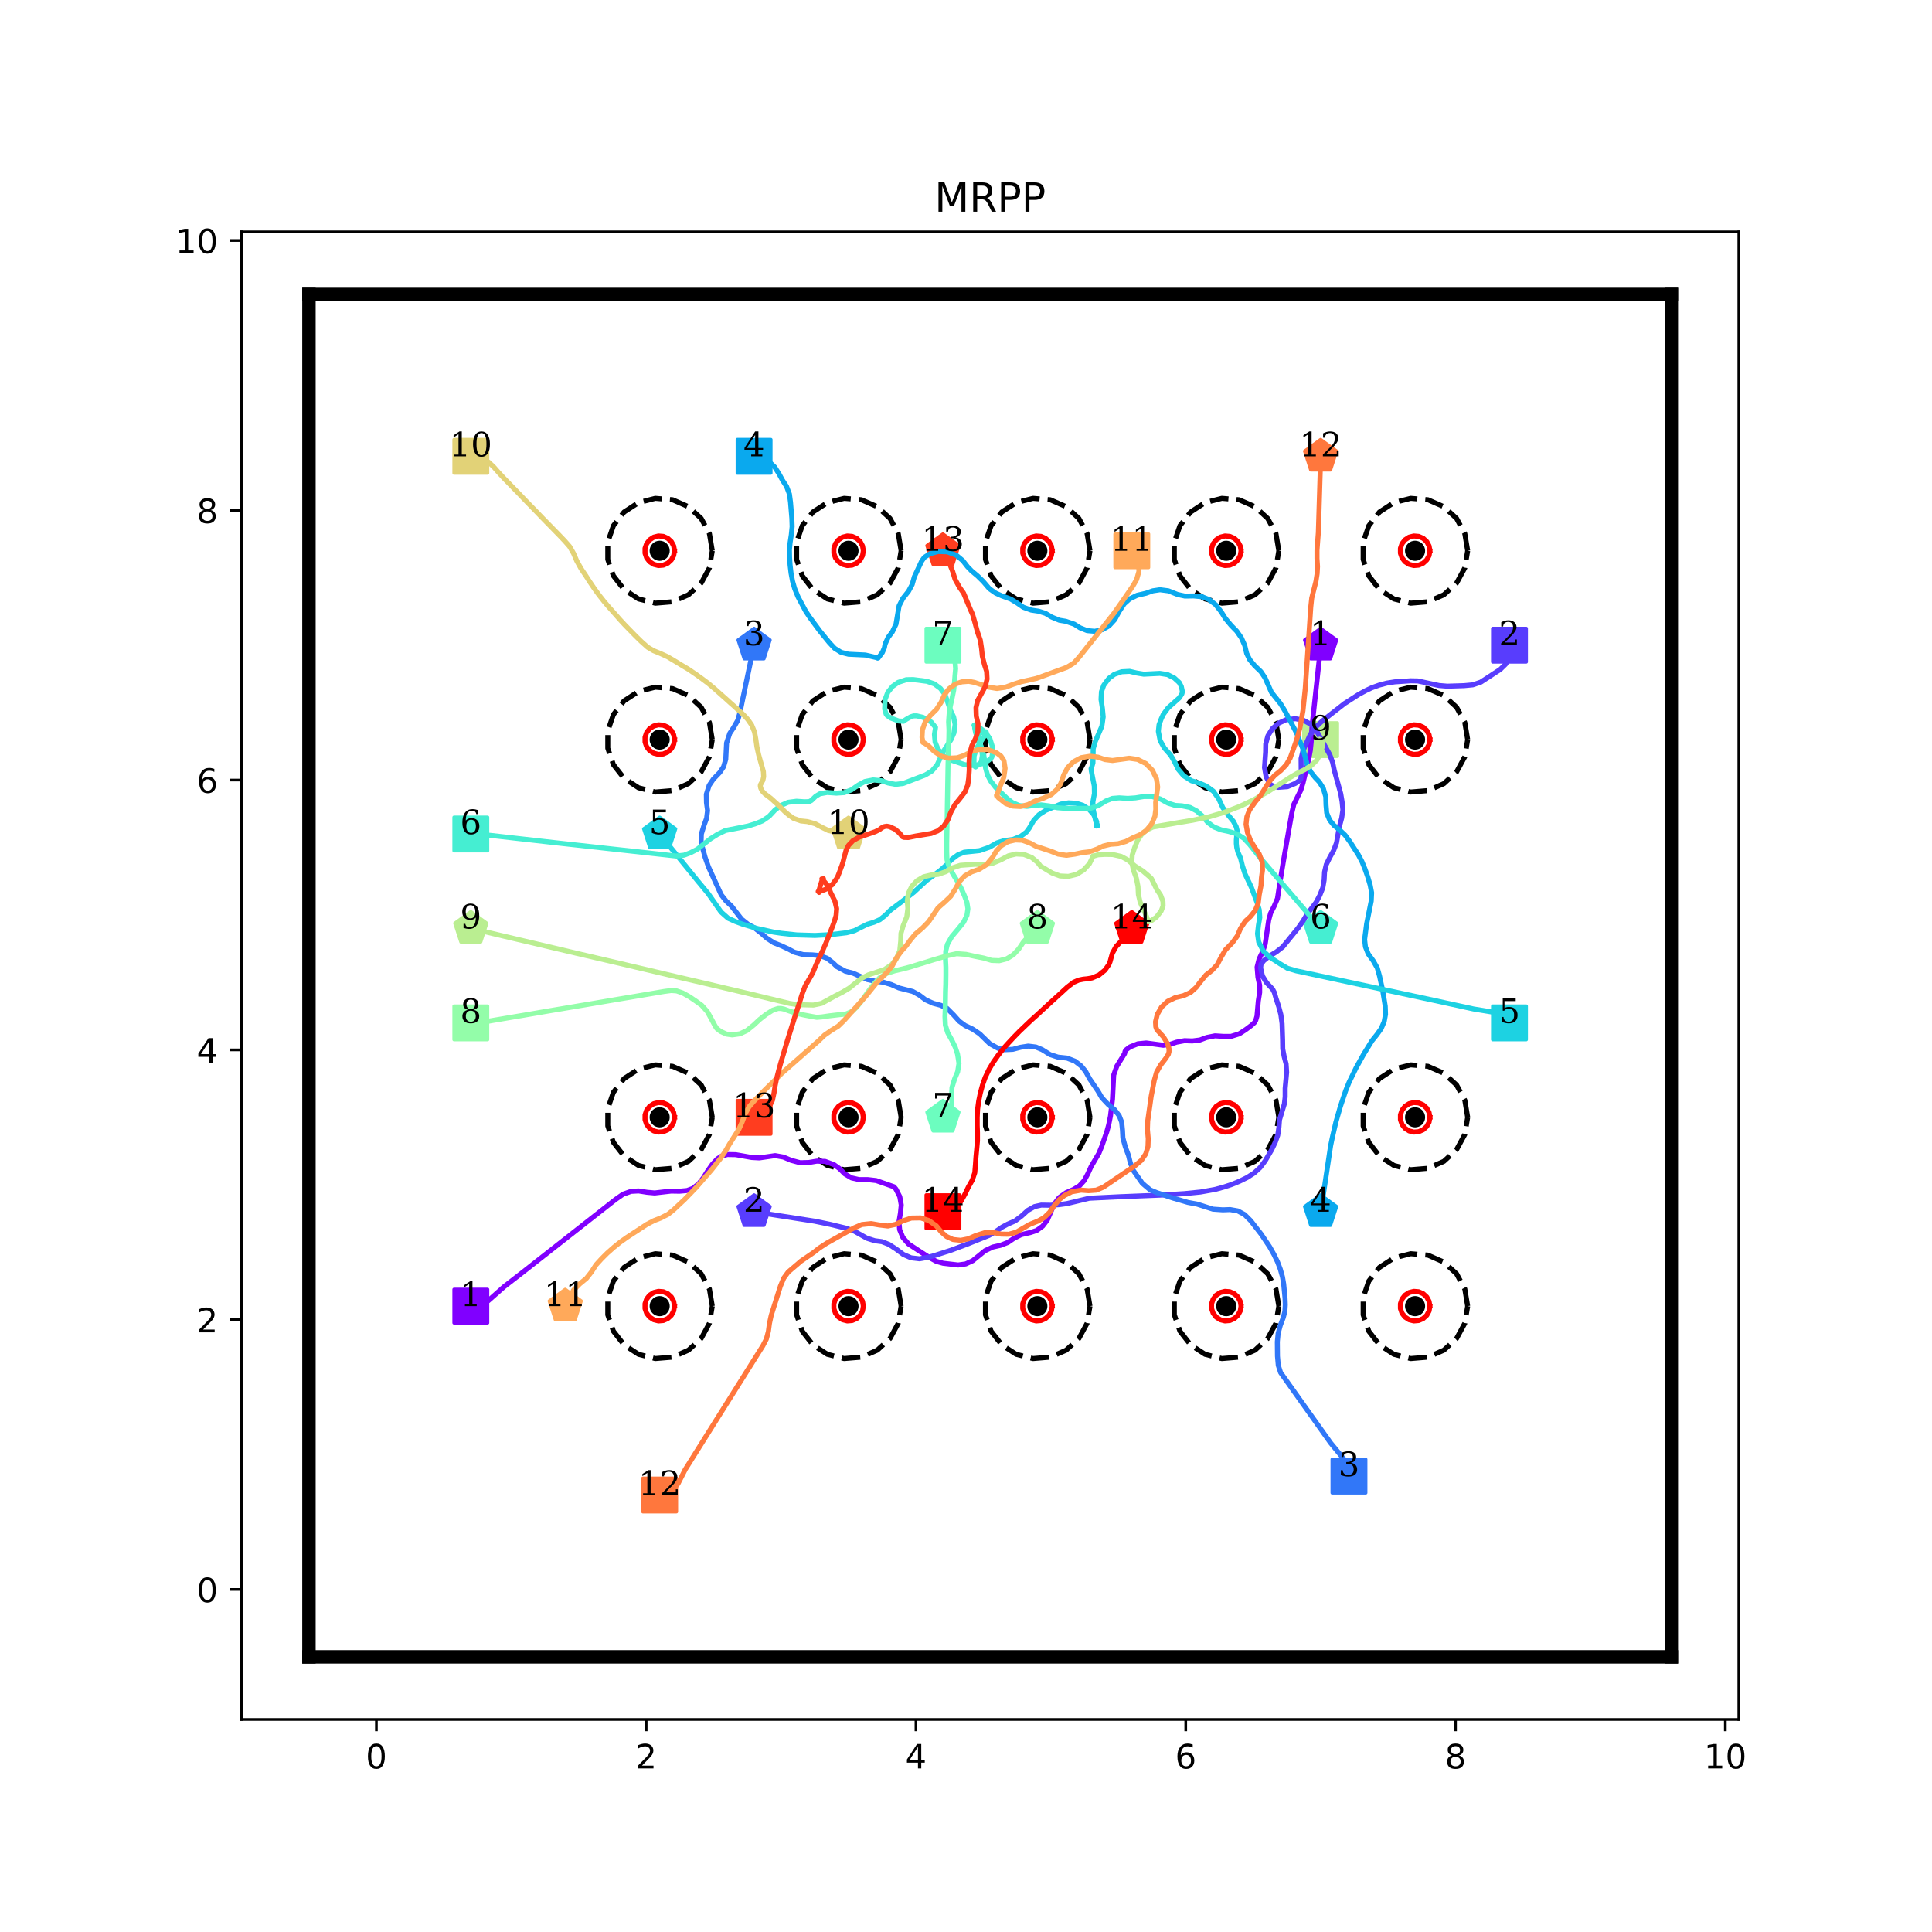 <?xml version="1.0" encoding="utf-8" standalone="no"?>
<!DOCTYPE svg PUBLIC "-//W3C//DTD SVG 1.1//EN"
  "http://www.w3.org/Graphics/SVG/1.1/DTD/svg11.dtd">
<!-- Created with matplotlib (http://matplotlib.org/) -->
<svg height="576pt" version="1.1" viewBox="0 0 576 576" width="576pt" xmlns="http://www.w3.org/2000/svg" xmlns:xlink="http://www.w3.org/1999/xlink">
 <defs>
  <style type="text/css">
*{stroke-linecap:butt;stroke-linejoin:round;}
  </style>
 </defs>
 <g id="figure_1">
  <g id="patch_1">
   <path d="M 0 576 
L 576 576 
L 576 0 
L 0 0 
z
" style="fill:#ffffff;"/>
  </g>
  <g id="axes_1">
   <g id="patch_2">
    <path d="M 72 512.64 
L 518.4 512.64 
L 518.4 69.12 
L 72 69.12 
z
" style="fill:#ffffff;"/>
   </g>
   <g id="matplotlib.axis_1">
    <g id="xtick_1">
     <g id="line2d_1">
      <defs>
       <path d="M 0 0 
L 0 3.5 
" id="mec8147b6e8" style="stroke:#000000;stroke-width:0.8;"/>
      </defs>
      <g>
       <use style="stroke:#000000;stroke-width:0.8;" x="112.216" xlink:href="#mec8147b6e8" y="512.64"/>
      </g>
     </g>
     <g id="text_1">
      <!-- 0 -->
      <defs>
       <path d="M 31.781 66.406 
Q 24.172 66.406 20.328 58.906 
Q 16.5 51.422 16.5 36.375 
Q 16.5 21.391 20.328 13.891 
Q 24.172 6.391 31.781 6.391 
Q 39.453 6.391 43.281 13.891 
Q 47.125 21.391 47.125 36.375 
Q 47.125 51.422 43.281 58.906 
Q 39.453 66.406 31.781 66.406 
z
M 31.781 74.219 
Q 44.047 74.219 50.516 64.516 
Q 56.984 54.828 56.984 36.375 
Q 56.984 17.969 50.516 8.266 
Q 44.047 -1.422 31.781 -1.422 
Q 19.531 -1.422 13.062 8.266 
Q 6.594 17.969 6.594 36.375 
Q 6.594 54.828 13.062 64.516 
Q 19.531 74.219 31.781 74.219 
z
" id="DejaVuSans-30"/>
      </defs>
      <g transform="translate(109.035 527.238)scale(0.1 -0.1)">
       <use xlink:href="#DejaVuSans-30"/>
      </g>
     </g>
    </g>
    <g id="xtick_2">
     <g id="line2d_2">
      <g>
       <use style="stroke:#000000;stroke-width:0.8;" x="192.649" xlink:href="#mec8147b6e8" y="512.64"/>
      </g>
     </g>
     <g id="text_2">
      <!-- 2 -->
      <defs>
       <path d="M 19.188 8.297 
L 53.609 8.297 
L 53.609 0 
L 7.328 0 
L 7.328 8.297 
Q 12.938 14.109 22.625 23.891 
Q 32.328 33.688 34.812 36.531 
Q 39.547 41.844 41.422 45.531 
Q 43.312 49.219 43.312 52.781 
Q 43.312 58.594 39.234 62.25 
Q 35.156 65.922 28.609 65.922 
Q 23.969 65.922 18.812 64.312 
Q 13.672 62.703 7.812 59.422 
L 7.812 69.391 
Q 13.766 71.781 18.938 73 
Q 24.125 74.219 28.422 74.219 
Q 39.75 74.219 46.484 68.547 
Q 53.219 62.891 53.219 53.422 
Q 53.219 48.922 51.531 44.891 
Q 49.859 40.875 45.406 35.406 
Q 44.188 33.984 37.641 27.219 
Q 31.109 20.453 19.188 8.297 
z
" id="DejaVuSans-32"/>
      </defs>
      <g transform="translate(189.467 527.238)scale(0.1 -0.1)">
       <use xlink:href="#DejaVuSans-32"/>
      </g>
     </g>
    </g>
    <g id="xtick_3">
     <g id="line2d_3">
      <g>
       <use style="stroke:#000000;stroke-width:0.8;" x="273.081" xlink:href="#mec8147b6e8" y="512.64"/>
      </g>
     </g>
     <g id="text_3">
      <!-- 4 -->
      <defs>
       <path d="M 37.797 64.312 
L 12.891 25.391 
L 37.797 25.391 
z
M 35.203 72.906 
L 47.609 72.906 
L 47.609 25.391 
L 58.016 25.391 
L 58.016 17.188 
L 47.609 17.188 
L 47.609 0 
L 37.797 0 
L 37.797 17.188 
L 4.891 17.188 
L 4.891 26.703 
z
" id="DejaVuSans-34"/>
      </defs>
      <g transform="translate(269.9 527.238)scale(0.1 -0.1)">
       <use xlink:href="#DejaVuSans-34"/>
      </g>
     </g>
    </g>
    <g id="xtick_4">
     <g id="line2d_4">
      <g>
       <use style="stroke:#000000;stroke-width:0.8;" x="353.514" xlink:href="#mec8147b6e8" y="512.64"/>
      </g>
     </g>
     <g id="text_4">
      <!-- 6 -->
      <defs>
       <path d="M 33.016 40.375 
Q 26.375 40.375 22.484 35.828 
Q 18.609 31.297 18.609 23.391 
Q 18.609 15.531 22.484 10.953 
Q 26.375 6.391 33.016 6.391 
Q 39.656 6.391 43.531 10.953 
Q 47.406 15.531 47.406 23.391 
Q 47.406 31.297 43.531 35.828 
Q 39.656 40.375 33.016 40.375 
z
M 52.594 71.297 
L 52.594 62.312 
Q 48.875 64.062 45.094 64.984 
Q 41.312 65.922 37.594 65.922 
Q 27.828 65.922 22.672 59.328 
Q 17.531 52.734 16.797 39.406 
Q 19.672 43.656 24.016 45.922 
Q 28.375 48.188 33.594 48.188 
Q 44.578 48.188 50.953 41.516 
Q 57.328 34.859 57.328 23.391 
Q 57.328 12.156 50.688 5.359 
Q 44.047 -1.422 33.016 -1.422 
Q 20.359 -1.422 13.672 8.266 
Q 6.984 17.969 6.984 36.375 
Q 6.984 53.656 15.188 63.938 
Q 23.391 74.219 37.203 74.219 
Q 40.922 74.219 44.703 73.484 
Q 48.484 72.75 52.594 71.297 
z
" id="DejaVuSans-36"/>
      </defs>
      <g transform="translate(350.332 527.238)scale(0.1 -0.1)">
       <use xlink:href="#DejaVuSans-36"/>
      </g>
     </g>
    </g>
    <g id="xtick_5">
     <g id="line2d_5">
      <g>
       <use style="stroke:#000000;stroke-width:0.8;" x="433.946" xlink:href="#mec8147b6e8" y="512.64"/>
      </g>
     </g>
     <g id="text_5">
      <!-- 8 -->
      <defs>
       <path d="M 31.781 34.625 
Q 24.75 34.625 20.719 30.859 
Q 16.703 27.094 16.703 20.516 
Q 16.703 13.922 20.719 10.156 
Q 24.75 6.391 31.781 6.391 
Q 38.812 6.391 42.859 10.172 
Q 46.922 13.969 46.922 20.516 
Q 46.922 27.094 42.891 30.859 
Q 38.875 34.625 31.781 34.625 
z
M 21.922 38.812 
Q 15.578 40.375 12.031 44.719 
Q 8.5 49.078 8.5 55.328 
Q 8.5 64.062 14.719 69.141 
Q 20.953 74.219 31.781 74.219 
Q 42.672 74.219 48.875 69.141 
Q 55.078 64.062 55.078 55.328 
Q 55.078 49.078 51.531 44.719 
Q 48 40.375 41.703 38.812 
Q 48.828 37.156 52.797 32.312 
Q 56.781 27.484 56.781 20.516 
Q 56.781 9.906 50.312 4.234 
Q 43.844 -1.422 31.781 -1.422 
Q 19.734 -1.422 13.25 4.234 
Q 6.781 9.906 6.781 20.516 
Q 6.781 27.484 10.781 32.312 
Q 14.797 37.156 21.922 38.812 
z
M 18.312 54.391 
Q 18.312 48.734 21.844 45.562 
Q 25.391 42.391 31.781 42.391 
Q 38.141 42.391 41.719 45.562 
Q 45.312 48.734 45.312 54.391 
Q 45.312 60.062 41.719 63.234 
Q 38.141 66.406 31.781 66.406 
Q 25.391 66.406 21.844 63.234 
Q 18.312 60.062 18.312 54.391 
z
" id="DejaVuSans-38"/>
      </defs>
      <g transform="translate(430.765 527.238)scale(0.1 -0.1)">
       <use xlink:href="#DejaVuSans-38"/>
      </g>
     </g>
    </g>
    <g id="xtick_6">
     <g id="line2d_6">
      <g>
       <use style="stroke:#000000;stroke-width:0.8;" x="514.378" xlink:href="#mec8147b6e8" y="512.64"/>
      </g>
     </g>
     <g id="text_6">
      <!-- 10 -->
      <defs>
       <path d="M 12.406 8.297 
L 28.516 8.297 
L 28.516 63.922 
L 10.984 60.406 
L 10.984 69.391 
L 28.422 72.906 
L 38.281 72.906 
L 38.281 8.297 
L 54.391 8.297 
L 54.391 0 
L 12.406 0 
z
" id="DejaVuSans-31"/>
      </defs>
      <g transform="translate(508.016 527.238)scale(0.1 -0.1)">
       <use xlink:href="#DejaVuSans-31"/>
       <use x="63.623" xlink:href="#DejaVuSans-30"/>
      </g>
     </g>
    </g>
   </g>
   <g id="matplotlib.axis_2">
    <g id="ytick_1">
     <g id="line2d_7">
      <defs>
       <path d="M 0 0 
L -3.5 0 
" id="mfed702537e" style="stroke:#000000;stroke-width:0.8;"/>
      </defs>
      <g>
       <use style="stroke:#000000;stroke-width:0.8;" x="72" xlink:href="#mfed702537e" y="473.864"/>
      </g>
     </g>
     <g id="text_7">
      <!-- 0 -->
      <g transform="translate(58.638 477.663)scale(0.1 -0.1)">
       <use xlink:href="#DejaVuSans-30"/>
      </g>
     </g>
    </g>
    <g id="ytick_2">
     <g id="line2d_8">
      <g>
       <use style="stroke:#000000;stroke-width:0.8;" x="72" xlink:href="#mfed702537e" y="393.431"/>
      </g>
     </g>
     <g id="text_8">
      <!-- 2 -->
      <g transform="translate(58.638 397.231)scale(0.1 -0.1)">
       <use xlink:href="#DejaVuSans-32"/>
      </g>
     </g>
    </g>
    <g id="ytick_3">
     <g id="line2d_9">
      <g>
       <use style="stroke:#000000;stroke-width:0.8;" x="72" xlink:href="#mfed702537e" y="312.999"/>
      </g>
     </g>
     <g id="text_9">
      <!-- 4 -->
      <g transform="translate(58.638 316.798)scale(0.1 -0.1)">
       <use xlink:href="#DejaVuSans-34"/>
      </g>
     </g>
    </g>
    <g id="ytick_4">
     <g id="line2d_10">
      <g>
       <use style="stroke:#000000;stroke-width:0.8;" x="72" xlink:href="#mfed702537e" y="232.566"/>
      </g>
     </g>
     <g id="text_10">
      <!-- 6 -->
      <g transform="translate(58.638 236.366)scale(0.1 -0.1)">
       <use xlink:href="#DejaVuSans-36"/>
      </g>
     </g>
    </g>
    <g id="ytick_5">
     <g id="line2d_11">
      <g>
       <use style="stroke:#000000;stroke-width:0.8;" x="72" xlink:href="#mfed702537e" y="152.134"/>
      </g>
     </g>
     <g id="text_11">
      <!-- 8 -->
      <g transform="translate(58.638 155.933)scale(0.1 -0.1)">
       <use xlink:href="#DejaVuSans-38"/>
      </g>
     </g>
    </g>
    <g id="ytick_6">
     <g id="line2d_12">
      <g>
       <use style="stroke:#000000;stroke-width:0.8;" x="72" xlink:href="#mfed702537e" y="71.702"/>
      </g>
     </g>
     <g id="text_12">
      <!-- 10 -->
      <g transform="translate(52.275 75.501)scale(0.1 -0.1)">
       <use xlink:href="#DejaVuSans-31"/>
       <use x="63.623" xlink:href="#DejaVuSans-30"/>
      </g>
     </g>
    </g>
   </g>
   <g id="line2d_13">
    <path clip-path="url(#p50b22280cd)" d="M 140.368 389.41 
" style="fill:none;stroke:#1f77b4;stroke-linecap:square;stroke-width:1.5;"/>
    <defs>
     <path d="M -5 5 
L 5 5 
L 5 -5 
L -5 -5 
z
" id="m640687b252" style="stroke:#8000ff;stroke-linejoin:miter;"/>
    </defs>
    <g clip-path="url(#p50b22280cd)">
     <use style="fill:#8000ff;stroke:#8000ff;stroke-linejoin:miter;" x="140.368" xlink:href="#m640687b252" y="389.41"/>
    </g>
   </g>
   <g id="line2d_14">
    <path clip-path="url(#p50b22280cd)" d="M 393.73 192.35 
" style="fill:none;stroke:#ff7f0e;stroke-linecap:square;stroke-width:1.5;"/>
    <defs>
     <path d="M 0 -5 
L -4.755 -1.545 
L -2.939 4.045 
L 2.939 4.045 
L 4.755 -1.545 
z
" id="mfa4ada44d9" style="stroke:#8000ff;stroke-linejoin:miter;"/>
    </defs>
    <g clip-path="url(#p50b22280cd)">
     <use style="fill:#8000ff;stroke:#8000ff;stroke-linejoin:miter;" x="393.73" xlink:href="#mfa4ada44d9" y="192.35"/>
    </g>
   </g>
   <g id="line2d_15">
    <path clip-path="url(#p50b22280cd)" d="M 450.032 192.35 
" style="fill:none;stroke:#2ca02c;stroke-linecap:square;stroke-width:1.5;"/>
    <defs>
     <path d="M -5 5 
L 5 5 
L 5 -5 
L -5 -5 
z
" id="m5f21d46e81" style="stroke:#583dfd;stroke-linejoin:miter;"/>
    </defs>
    <g clip-path="url(#p50b22280cd)">
     <use style="fill:#583dfd;stroke:#583dfd;stroke-linejoin:miter;" x="450.032" xlink:href="#m5f21d46e81" y="192.35"/>
    </g>
   </g>
   <g id="line2d_16">
    <path clip-path="url(#p50b22280cd)" d="M 224.822 361.258 
" style="fill:none;stroke:#d62728;stroke-linecap:square;stroke-width:1.5;"/>
    <defs>
     <path d="M 0 -5 
L -4.755 -1.545 
L -2.939 4.045 
L 2.939 4.045 
L 4.755 -1.545 
z
" id="mb009313141" style="stroke:#583dfd;stroke-linejoin:miter;"/>
    </defs>
    <g clip-path="url(#p50b22280cd)">
     <use style="fill:#583dfd;stroke:#583dfd;stroke-linejoin:miter;" x="224.822" xlink:href="#mb009313141" y="361.258"/>
    </g>
   </g>
   <g id="line2d_17">
    <path clip-path="url(#p50b22280cd)" d="M 402.175 440.082 
" style="fill:none;stroke:#9467bd;stroke-linecap:square;stroke-width:1.5;"/>
    <defs>
     <path d="M -5 5 
L 5 5 
L 5 -5 
L -5 -5 
z
" id="m7ab7314115" style="stroke:#3177f8;stroke-linejoin:miter;"/>
    </defs>
    <g clip-path="url(#p50b22280cd)">
     <use style="fill:#3177f8;stroke:#3177f8;stroke-linejoin:miter;" x="402.175" xlink:href="#m7ab7314115" y="440.082"/>
    </g>
   </g>
   <g id="line2d_18">
    <path clip-path="url(#p50b22280cd)" d="M 224.822 192.35 
" style="fill:none;stroke:#8c564b;stroke-linecap:square;stroke-width:1.5;"/>
    <defs>
     <path d="M 0 -5 
L -4.755 -1.545 
L -2.939 4.045 
L 2.939 4.045 
L 4.755 -1.545 
z
" id="m6361fecd45" style="stroke:#3177f8;stroke-linejoin:miter;"/>
    </defs>
    <g clip-path="url(#p50b22280cd)">
     <use style="fill:#3177f8;stroke:#3177f8;stroke-linejoin:miter;" x="224.822" xlink:href="#m6361fecd45" y="192.35"/>
    </g>
   </g>
   <g id="line2d_19">
    <path clip-path="url(#p50b22280cd)" d="M 224.822 136.048 
" style="fill:none;stroke:#e377c2;stroke-linecap:square;stroke-width:1.5;"/>
    <defs>
     <path d="M -5 5 
L 5 5 
L 5 -5 
L -5 -5 
z
" id="m1de72a41f9" style="stroke:#0aa9ee;stroke-linejoin:miter;"/>
    </defs>
    <g clip-path="url(#p50b22280cd)">
     <use style="fill:#0aa9ee;stroke:#0aa9ee;stroke-linejoin:miter;" x="224.822" xlink:href="#m1de72a41f9" y="136.048"/>
    </g>
   </g>
   <g id="line2d_20">
    <path clip-path="url(#p50b22280cd)" d="M 393.73 361.258 
" style="fill:none;stroke:#7f7f7f;stroke-linecap:square;stroke-width:1.5;"/>
    <defs>
     <path d="M 0 -5 
L -4.755 -1.545 
L -2.939 4.045 
L 2.939 4.045 
L 4.755 -1.545 
z
" id="m23cd00bac6" style="stroke:#0aa9ee;stroke-linejoin:miter;"/>
    </defs>
    <g clip-path="url(#p50b22280cd)">
     <use style="fill:#0aa9ee;stroke:#0aa9ee;stroke-linejoin:miter;" x="393.73" xlink:href="#m23cd00bac6" y="361.258"/>
    </g>
   </g>
   <g id="line2d_21">
    <path clip-path="url(#p50b22280cd)" d="M 450.032 304.956 
" style="fill:none;stroke:#bcbd22;stroke-linecap:square;stroke-width:1.5;"/>
    <defs>
     <path d="M -5 5 
L 5 5 
L 5 -5 
L -5 -5 
z
" id="ma8b04f905c" style="stroke:#1dd2e2;stroke-linejoin:miter;"/>
    </defs>
    <g clip-path="url(#p50b22280cd)">
     <use style="fill:#1dd2e2;stroke:#1dd2e2;stroke-linejoin:miter;" x="450.032" xlink:href="#ma8b04f905c" y="304.956"/>
    </g>
   </g>
   <g id="line2d_22">
    <path clip-path="url(#p50b22280cd)" d="M 196.67 248.653 
" style="fill:none;stroke:#17becf;stroke-linecap:square;stroke-width:1.5;"/>
    <defs>
     <path d="M 0 -5 
L -4.755 -1.545 
L -2.939 4.045 
L 2.939 4.045 
L 4.755 -1.545 
z
" id="md3c477bf2c" style="stroke:#1dd2e2;stroke-linejoin:miter;"/>
    </defs>
    <g clip-path="url(#p50b22280cd)">
     <use style="fill:#1dd2e2;stroke:#1dd2e2;stroke-linejoin:miter;" x="196.67" xlink:href="#md3c477bf2c" y="248.653"/>
    </g>
   </g>
   <g id="line2d_23">
    <path clip-path="url(#p50b22280cd)" d="M 140.368 248.653 
" style="fill:none;stroke:#1f77b4;stroke-linecap:square;stroke-width:1.5;"/>
    <defs>
     <path d="M -5 5 
L 5 5 
L 5 -5 
L -5 -5 
z
" id="m400edc87f0" style="stroke:#45eed2;stroke-linejoin:miter;"/>
    </defs>
    <g clip-path="url(#p50b22280cd)">
     <use style="fill:#45eed2;stroke:#45eed2;stroke-linejoin:miter;" x="140.368" xlink:href="#m400edc87f0" y="248.653"/>
    </g>
   </g>
   <g id="line2d_24">
    <path clip-path="url(#p50b22280cd)" d="M 393.73 276.804 
" style="fill:none;stroke:#ff7f0e;stroke-linecap:square;stroke-width:1.5;"/>
    <defs>
     <path d="M 0 -5 
L -4.755 -1.545 
L -2.939 4.045 
L 2.939 4.045 
L 4.755 -1.545 
z
" id="m1c90861090" style="stroke:#45eed2;stroke-linejoin:miter;"/>
    </defs>
    <g clip-path="url(#p50b22280cd)">
     <use style="fill:#45eed2;stroke:#45eed2;stroke-linejoin:miter;" x="393.73" xlink:href="#m1c90861090" y="276.804"/>
    </g>
   </g>
   <g id="line2d_25">
    <path clip-path="url(#p50b22280cd)" d="M 281.124 192.35 
" style="fill:none;stroke:#2ca02c;stroke-linecap:square;stroke-width:1.5;"/>
    <defs>
     <path d="M -5 5 
L 5 5 
L 5 -5 
L -5 -5 
z
" id="m1979746a2f" style="stroke:#6cfdbf;stroke-linejoin:miter;"/>
    </defs>
    <g clip-path="url(#p50b22280cd)">
     <use style="fill:#6cfdbf;stroke:#6cfdbf;stroke-linejoin:miter;" x="281.124" xlink:href="#m1979746a2f" y="192.35"/>
    </g>
   </g>
   <g id="line2d_26">
    <path clip-path="url(#p50b22280cd)" d="M 281.124 333.107 
" style="fill:none;stroke:#d62728;stroke-linecap:square;stroke-width:1.5;"/>
    <defs>
     <path d="M 0 -5 
L -4.755 -1.545 
L -2.939 4.045 
L 2.939 4.045 
L 4.755 -1.545 
z
" id="m6ce404cfee" style="stroke:#6cfdbf;stroke-linejoin:miter;"/>
    </defs>
    <g clip-path="url(#p50b22280cd)">
     <use style="fill:#6cfdbf;stroke:#6cfdbf;stroke-linejoin:miter;" x="281.124" xlink:href="#m6ce404cfee" y="333.107"/>
    </g>
   </g>
   <g id="line2d_27">
    <path clip-path="url(#p50b22280cd)" d="M 140.368 304.956 
" style="fill:none;stroke:#9467bd;stroke-linecap:square;stroke-width:1.5;"/>
    <defs>
     <path d="M -5 5 
L 5 5 
L 5 -5 
L -5 -5 
z
" id="m4bf4362c7e" style="stroke:#93fda9;stroke-linejoin:miter;"/>
    </defs>
    <g clip-path="url(#p50b22280cd)">
     <use style="fill:#93fda9;stroke:#93fda9;stroke-linejoin:miter;" x="140.368" xlink:href="#m4bf4362c7e" y="304.956"/>
    </g>
   </g>
   <g id="line2d_28">
    <path clip-path="url(#p50b22280cd)" d="M 309.276 276.804 
" style="fill:none;stroke:#8c564b;stroke-linecap:square;stroke-width:1.5;"/>
    <defs>
     <path d="M 0 -5 
L -4.755 -1.545 
L -2.939 4.045 
L 2.939 4.045 
L 4.755 -1.545 
z
" id="m883336a2a7" style="stroke:#93fda9;stroke-linejoin:miter;"/>
    </defs>
    <g clip-path="url(#p50b22280cd)">
     <use style="fill:#93fda9;stroke:#93fda9;stroke-linejoin:miter;" x="309.276" xlink:href="#m883336a2a7" y="276.804"/>
    </g>
   </g>
   <g id="line2d_29">
    <path clip-path="url(#p50b22280cd)" d="M 393.73 220.502 
" style="fill:none;stroke:#e377c2;stroke-linecap:square;stroke-width:1.5;"/>
    <defs>
     <path d="M -5 5 
L 5 5 
L 5 -5 
L -5 -5 
z
" id="m4d6b142dd6" style="stroke:#baee91;stroke-linejoin:miter;"/>
    </defs>
    <g clip-path="url(#p50b22280cd)">
     <use style="fill:#baee91;stroke:#baee91;stroke-linejoin:miter;" x="393.73" xlink:href="#m4d6b142dd6" y="220.502"/>
    </g>
   </g>
   <g id="line2d_30">
    <path clip-path="url(#p50b22280cd)" d="M 140.368 276.804 
" style="fill:none;stroke:#7f7f7f;stroke-linecap:square;stroke-width:1.5;"/>
    <defs>
     <path d="M 0 -5 
L -4.755 -1.545 
L -2.939 4.045 
L 2.939 4.045 
L 4.755 -1.545 
z
" id="m95f117f1a4" style="stroke:#baee91;stroke-linejoin:miter;"/>
    </defs>
    <g clip-path="url(#p50b22280cd)">
     <use style="fill:#baee91;stroke:#baee91;stroke-linejoin:miter;" x="140.368" xlink:href="#m95f117f1a4" y="276.804"/>
    </g>
   </g>
   <g id="line2d_31">
    <path clip-path="url(#p50b22280cd)" d="M 140.368 136.048 
" style="fill:none;stroke:#bcbd22;stroke-linecap:square;stroke-width:1.5;"/>
    <defs>
     <path d="M -5 5 
L 5 5 
L 5 -5 
L -5 -5 
z
" id="m23d093f706" style="stroke:#e2d277;stroke-linejoin:miter;"/>
    </defs>
    <g clip-path="url(#p50b22280cd)">
     <use style="fill:#e2d277;stroke:#e2d277;stroke-linejoin:miter;" x="140.368" xlink:href="#m23d093f706" y="136.048"/>
    </g>
   </g>
   <g id="line2d_32">
    <path clip-path="url(#p50b22280cd)" d="M 252.973 248.653 
" style="fill:none;stroke:#17becf;stroke-linecap:square;stroke-width:1.5;"/>
    <defs>
     <path d="M 0 -5 
L -4.755 -1.545 
L -2.939 4.045 
L 2.939 4.045 
L 4.755 -1.545 
z
" id="mfb744fa134" style="stroke:#e2d277;stroke-linejoin:miter;"/>
    </defs>
    <g clip-path="url(#p50b22280cd)">
     <use style="fill:#e2d277;stroke:#e2d277;stroke-linejoin:miter;" x="252.973" xlink:href="#mfb744fa134" y="248.653"/>
    </g>
   </g>
   <g id="line2d_33">
    <path clip-path="url(#p50b22280cd)" d="M 337.427 164.199 
" style="fill:none;stroke:#1f77b4;stroke-linecap:square;stroke-width:1.5;"/>
    <defs>
     <path d="M -5 5 
L 5 5 
L 5 -5 
L -5 -5 
z
" id="mb65ad3a9aa" style="stroke:#ffa95a;stroke-linejoin:miter;"/>
    </defs>
    <g clip-path="url(#p50b22280cd)">
     <use style="fill:#ffa95a;stroke:#ffa95a;stroke-linejoin:miter;" x="337.427" xlink:href="#mb65ad3a9aa" y="164.199"/>
    </g>
   </g>
   <g id="line2d_34">
    <path clip-path="url(#p50b22280cd)" d="M 168.519 389.41 
" style="fill:none;stroke:#ff7f0e;stroke-linecap:square;stroke-width:1.5;"/>
    <defs>
     <path d="M 0 -5 
L -4.755 -1.545 
L -2.939 4.045 
L 2.939 4.045 
L 4.755 -1.545 
z
" id="m5cf4863557" style="stroke:#ffa95a;stroke-linejoin:miter;"/>
    </defs>
    <g clip-path="url(#p50b22280cd)">
     <use style="fill:#ffa95a;stroke:#ffa95a;stroke-linejoin:miter;" x="168.519" xlink:href="#m5cf4863557" y="389.41"/>
    </g>
   </g>
   <g id="line2d_35">
    <path clip-path="url(#p50b22280cd)" d="M 196.67 445.712 
" style="fill:none;stroke:#2ca02c;stroke-linecap:square;stroke-width:1.5;"/>
    <defs>
     <path d="M -5 5 
L 5 5 
L 5 -5 
L -5 -5 
z
" id="m649a5c327b" style="stroke:#ff773d;stroke-linejoin:miter;"/>
    </defs>
    <g clip-path="url(#p50b22280cd)">
     <use style="fill:#ff773d;stroke:#ff773d;stroke-linejoin:miter;" x="196.67" xlink:href="#m649a5c327b" y="445.712"/>
    </g>
   </g>
   <g id="line2d_36">
    <path clip-path="url(#p50b22280cd)" d="M 393.73 136.048 
" style="fill:none;stroke:#d62728;stroke-linecap:square;stroke-width:1.5;"/>
    <defs>
     <path d="M 0 -5 
L -4.755 -1.545 
L -2.939 4.045 
L 2.939 4.045 
L 4.755 -1.545 
z
" id="m9e79577f8c" style="stroke:#ff773d;stroke-linejoin:miter;"/>
    </defs>
    <g clip-path="url(#p50b22280cd)">
     <use style="fill:#ff773d;stroke:#ff773d;stroke-linejoin:miter;" x="393.73" xlink:href="#m9e79577f8c" y="136.048"/>
    </g>
   </g>
   <g id="line2d_37">
    <path clip-path="url(#p50b22280cd)" d="M 224.822 333.107 
" style="fill:none;stroke:#9467bd;stroke-linecap:square;stroke-width:1.5;"/>
    <defs>
     <path d="M -5 5 
L 5 5 
L 5 -5 
L -5 -5 
z
" id="mc687a43415" style="stroke:#ff3d1f;stroke-linejoin:miter;"/>
    </defs>
    <g clip-path="url(#p50b22280cd)">
     <use style="fill:#ff3d1f;stroke:#ff3d1f;stroke-linejoin:miter;" x="224.822" xlink:href="#mc687a43415" y="333.107"/>
    </g>
   </g>
   <g id="line2d_38">
    <path clip-path="url(#p50b22280cd)" d="M 281.124 164.199 
" style="fill:none;stroke:#8c564b;stroke-linecap:square;stroke-width:1.5;"/>
    <defs>
     <path d="M 0 -5 
L -4.755 -1.545 
L -2.939 4.045 
L 2.939 4.045 
L 4.755 -1.545 
z
" id="m6ace1717fd" style="stroke:#ff3d1f;stroke-linejoin:miter;"/>
    </defs>
    <g clip-path="url(#p50b22280cd)">
     <use style="fill:#ff3d1f;stroke:#ff3d1f;stroke-linejoin:miter;" x="281.124" xlink:href="#m6ace1717fd" y="164.199"/>
    </g>
   </g>
   <g id="line2d_39">
    <path clip-path="url(#p50b22280cd)" d="M 281.124 361.258 
" style="fill:none;stroke:#e377c2;stroke-linecap:square;stroke-width:1.5;"/>
    <defs>
     <path d="M -5 5 
L 5 5 
L 5 -5 
L -5 -5 
z
" id="mfbf66457e8" style="stroke:#ff0000;stroke-linejoin:miter;"/>
    </defs>
    <g clip-path="url(#p50b22280cd)">
     <use style="fill:#ff0000;stroke:#ff0000;stroke-linejoin:miter;" x="281.124" xlink:href="#mfbf66457e8" y="361.258"/>
    </g>
   </g>
   <g id="line2d_40">
    <path clip-path="url(#p50b22280cd)" d="M 337.427 276.804 
" style="fill:none;stroke:#7f7f7f;stroke-linecap:square;stroke-width:1.5;"/>
    <defs>
     <path d="M 0 -5 
L -4.755 -1.545 
L -2.939 4.045 
L 2.939 4.045 
L 4.755 -1.545 
z
" id="m063b59f593" style="stroke:#ff0000;stroke-linejoin:miter;"/>
    </defs>
    <g clip-path="url(#p50b22280cd)">
     <use style="fill:#ff0000;stroke:#ff0000;stroke-linejoin:miter;" x="337.427" xlink:href="#m063b59f593" y="276.804"/>
    </g>
   </g>
   <g id="line2d_41">
    <defs>
     <path d="M 0 2.5 
C 0.663 2.5 1.299 2.237 1.768 1.768 
C 2.237 1.299 2.5 0.663 2.5 0 
C 2.5 -0.663 2.237 -1.299 1.768 -1.768 
C 1.299 -2.237 0.663 -2.5 0 -2.5 
C -0.663 -2.5 -1.299 -2.237 -1.768 -1.768 
C -2.237 -1.299 -2.5 -0.663 -2.5 0 
C -2.5 0.663 -2.237 1.299 -1.768 1.768 
C -1.299 2.237 -0.663 2.5 0 2.5 
z
" id="m3714b2488e" style="stroke:#000000;"/>
    </defs>
    <g clip-path="url(#p50b22280cd)">
     <use style="stroke:#000000;" x="196.67" xlink:href="#m3714b2488e" y="389.41"/>
     <use style="stroke:#000000;" x="196.67" xlink:href="#m3714b2488e" y="333.107"/>
     <use style="stroke:#000000;" x="252.973" xlink:href="#m3714b2488e" y="389.41"/>
     <use style="stroke:#000000;" x="252.973" xlink:href="#m3714b2488e" y="333.107"/>
     <use style="stroke:#000000;" x="309.276" xlink:href="#m3714b2488e" y="389.41"/>
     <use style="stroke:#000000;" x="309.276" xlink:href="#m3714b2488e" y="333.107"/>
     <use style="stroke:#000000;" x="365.578" xlink:href="#m3714b2488e" y="389.41"/>
     <use style="stroke:#000000;" x="365.578" xlink:href="#m3714b2488e" y="333.107"/>
     <use style="stroke:#000000;" x="421.881" xlink:href="#m3714b2488e" y="389.41"/>
     <use style="stroke:#000000;" x="421.881" xlink:href="#m3714b2488e" y="333.107"/>
     <use style="stroke:#000000;" x="196.67" xlink:href="#m3714b2488e" y="220.502"/>
     <use style="stroke:#000000;" x="196.67" xlink:href="#m3714b2488e" y="164.199"/>
     <use style="stroke:#000000;" x="252.973" xlink:href="#m3714b2488e" y="220.502"/>
     <use style="stroke:#000000;" x="252.973" xlink:href="#m3714b2488e" y="164.199"/>
     <use style="stroke:#000000;" x="309.276" xlink:href="#m3714b2488e" y="220.502"/>
     <use style="stroke:#000000;" x="309.276" xlink:href="#m3714b2488e" y="164.199"/>
     <use style="stroke:#000000;" x="365.578" xlink:href="#m3714b2488e" y="220.502"/>
     <use style="stroke:#000000;" x="365.578" xlink:href="#m3714b2488e" y="164.199"/>
     <use style="stroke:#000000;" x="421.881" xlink:href="#m3714b2488e" y="220.502"/>
     <use style="stroke:#000000;" x="421.881" xlink:href="#m3714b2488e" y="164.199"/>
    </g>
   </g>
   <g id="line2d_42">
    <path clip-path="url(#p50b22280cd)" d="M 212.355 389.41 
L 211.505 384.317 
L 209.047 379.776 
L 205.249 376.279 
L 200.521 374.205 
L 195.375 373.779 
L 190.37 375.046 
L 186.048 377.87 
L 182.876 381.945 
L 181.2 386.828 
L 181.2 391.991 
L 182.876 396.875 
L 186.048 400.949 
L 190.37 403.773 
L 195.375 405.04 
L 200.521 404.614 
L 205.249 402.54 
L 209.047 399.043 
L 211.505 394.502 
L 212.355 389.41 
" style="fill:none;stroke:#000000;stroke-dasharray:5.55,2.4;stroke-dashoffset:0;stroke-width:1.5;"/>
   </g>
   <g id="line2d_43">
    <path clip-path="url(#p50b22280cd)" d="M 201.094 389.41 
L 200.854 387.973 
L 200.161 386.693 
L 199.09 385.706 
L 197.756 385.121 
L 196.305 385.001 
L 194.893 385.359 
L 193.674 386.155 
L 192.78 387.304 
L 192.307 388.682 
L 192.307 390.138 
L 192.78 391.515 
L 193.674 392.664 
L 194.893 393.461 
L 196.305 393.818 
L 197.756 393.698 
L 199.09 393.113 
L 200.161 392.127 
L 200.854 390.846 
L 201.094 389.41 
" style="fill:none;stroke:#ff0000;stroke-linecap:square;stroke-width:1.5;"/>
   </g>
   <g id="line2d_44">
    <path clip-path="url(#p50b22280cd)" d="M 212.355 333.107 
L 211.505 328.014 
L 209.047 323.474 
L 205.249 319.977 
L 200.521 317.903 
L 195.375 317.476 
L 190.37 318.744 
L 186.048 321.568 
L 182.876 325.642 
L 181.2 330.525 
L 181.2 335.689 
L 182.876 340.572 
L 186.048 344.646 
L 190.37 347.47 
L 195.375 348.738 
L 200.521 348.311 
L 205.249 346.237 
L 209.047 342.741 
L 211.505 338.2 
L 212.355 333.107 
" style="fill:none;stroke:#000000;stroke-dasharray:5.55,2.4;stroke-dashoffset:0;stroke-width:1.5;"/>
   </g>
   <g id="line2d_45">
    <path clip-path="url(#p50b22280cd)" d="M 201.094 333.107 
L 200.854 331.671 
L 200.161 330.39 
L 199.09 329.404 
L 197.756 328.819 
L 196.305 328.698 
L 194.893 329.056 
L 193.674 329.852 
L 192.78 331.002 
L 192.307 332.379 
L 192.307 333.835 
L 192.78 335.213 
L 193.674 336.362 
L 194.893 337.158 
L 196.305 337.516 
L 197.756 337.395 
L 199.09 336.81 
L 200.161 335.824 
L 200.854 334.543 
L 201.094 333.107 
" style="fill:none;stroke:#ff0000;stroke-linecap:square;stroke-width:1.5;"/>
   </g>
   <g id="line2d_46">
    <path clip-path="url(#p50b22280cd)" d="M 268.657 389.41 
L 267.807 384.317 
L 265.35 379.776 
L 261.551 376.279 
L 256.823 374.205 
L 251.678 373.779 
L 246.673 375.046 
L 242.35 377.87 
L 239.179 381.945 
L 237.503 386.828 
L 237.503 391.991 
L 239.179 396.875 
L 242.35 400.949 
L 246.673 403.773 
L 251.678 405.04 
L 256.823 404.614 
L 261.551 402.54 
L 265.35 399.043 
L 267.807 394.502 
L 268.657 389.41 
" style="fill:none;stroke:#000000;stroke-dasharray:5.55,2.4;stroke-dashoffset:0;stroke-width:1.5;"/>
   </g>
   <g id="line2d_47">
    <path clip-path="url(#p50b22280cd)" d="M 257.397 389.41 
L 257.157 387.973 
L 256.464 386.693 
L 255.393 385.706 
L 254.059 385.121 
L 252.608 385.001 
L 251.196 385.359 
L 249.977 386.155 
L 249.082 387.304 
L 248.61 388.682 
L 248.61 390.138 
L 249.082 391.515 
L 249.977 392.664 
L 251.196 393.461 
L 252.608 393.818 
L 254.059 393.698 
L 255.393 393.113 
L 256.464 392.127 
L 257.157 390.846 
L 257.397 389.41 
" style="fill:none;stroke:#ff0000;stroke-linecap:square;stroke-width:1.5;"/>
   </g>
   <g id="line2d_48">
    <path clip-path="url(#p50b22280cd)" d="M 268.657 333.107 
L 267.807 328.014 
L 265.35 323.474 
L 261.551 319.977 
L 256.823 317.903 
L 251.678 317.476 
L 246.673 318.744 
L 242.35 321.568 
L 239.179 325.642 
L 237.503 330.525 
L 237.503 335.689 
L 239.179 340.572 
L 242.35 344.646 
L 246.673 347.47 
L 251.678 348.738 
L 256.823 348.311 
L 261.551 346.237 
L 265.35 342.741 
L 267.807 338.2 
L 268.657 333.107 
" style="fill:none;stroke:#000000;stroke-dasharray:5.55,2.4;stroke-dashoffset:0;stroke-width:1.5;"/>
   </g>
   <g id="line2d_49">
    <path clip-path="url(#p50b22280cd)" d="M 257.397 333.107 
L 257.157 331.671 
L 256.464 330.39 
L 255.393 329.404 
L 254.059 328.819 
L 252.608 328.698 
L 251.196 329.056 
L 249.977 329.852 
L 249.082 331.002 
L 248.61 332.379 
L 248.61 333.835 
L 249.082 335.213 
L 249.977 336.362 
L 251.196 337.158 
L 252.608 337.516 
L 254.059 337.395 
L 255.393 336.81 
L 256.464 335.824 
L 257.157 334.543 
L 257.397 333.107 
" style="fill:none;stroke:#ff0000;stroke-linecap:square;stroke-width:1.5;"/>
   </g>
   <g id="line2d_50">
    <path clip-path="url(#p50b22280cd)" d="M 324.96 389.41 
L 324.11 384.317 
L 321.653 379.776 
L 317.854 376.279 
L 313.126 374.205 
L 307.98 373.779 
L 302.975 375.046 
L 298.653 377.87 
L 295.482 381.945 
L 293.805 386.828 
L 293.805 391.991 
L 295.482 396.875 
L 298.653 400.949 
L 302.975 403.773 
L 307.98 405.04 
L 313.126 404.614 
L 317.854 402.54 
L 321.653 399.043 
L 324.11 394.502 
L 324.96 389.41 
" style="fill:none;stroke:#000000;stroke-dasharray:5.55,2.4;stroke-dashoffset:0;stroke-width:1.5;"/>
   </g>
   <g id="line2d_51">
    <path clip-path="url(#p50b22280cd)" d="M 313.699 389.41 
L 313.46 387.973 
L 312.767 386.693 
L 311.695 385.706 
L 310.362 385.121 
L 308.91 385.001 
L 307.499 385.359 
L 306.28 386.155 
L 305.385 387.304 
L 304.912 388.682 
L 304.912 390.138 
L 305.385 391.515 
L 306.28 392.664 
L 307.499 393.461 
L 308.91 393.818 
L 310.362 393.698 
L 311.695 393.113 
L 312.767 392.127 
L 313.46 390.846 
L 313.699 389.41 
" style="fill:none;stroke:#ff0000;stroke-linecap:square;stroke-width:1.5;"/>
   </g>
   <g id="line2d_52">
    <path clip-path="url(#p50b22280cd)" d="M 324.96 333.107 
L 324.11 328.014 
L 321.653 323.474 
L 317.854 319.977 
L 313.126 317.903 
L 307.98 317.476 
L 302.975 318.744 
L 298.653 321.568 
L 295.482 325.642 
L 293.805 330.525 
L 293.805 335.689 
L 295.482 340.572 
L 298.653 344.646 
L 302.975 347.47 
L 307.98 348.738 
L 313.126 348.311 
L 317.854 346.237 
L 321.653 342.741 
L 324.11 338.2 
L 324.96 333.107 
" style="fill:none;stroke:#000000;stroke-dasharray:5.55,2.4;stroke-dashoffset:0;stroke-width:1.5;"/>
   </g>
   <g id="line2d_53">
    <path clip-path="url(#p50b22280cd)" d="M 313.699 333.107 
L 313.46 331.671 
L 312.767 330.39 
L 311.695 329.404 
L 310.362 328.819 
L 308.91 328.698 
L 307.499 329.056 
L 306.28 329.852 
L 305.385 331.002 
L 304.912 332.379 
L 304.912 333.835 
L 305.385 335.213 
L 306.28 336.362 
L 307.499 337.158 
L 308.91 337.516 
L 310.362 337.395 
L 311.695 336.81 
L 312.767 335.824 
L 313.46 334.543 
L 313.699 333.107 
" style="fill:none;stroke:#ff0000;stroke-linecap:square;stroke-width:1.5;"/>
   </g>
   <g id="line2d_54">
    <path clip-path="url(#p50b22280cd)" d="M 381.263 389.41 
L 380.413 384.317 
L 377.956 379.776 
L 374.157 376.279 
L 369.429 374.205 
L 364.283 373.779 
L 359.278 375.046 
L 354.956 377.87 
L 351.784 381.945 
L 350.108 386.828 
L 350.108 391.991 
L 351.784 396.875 
L 354.956 400.949 
L 359.278 403.773 
L 364.283 405.04 
L 369.429 404.614 
L 374.157 402.54 
L 377.956 399.043 
L 380.413 394.502 
L 381.263 389.41 
" style="fill:none;stroke:#000000;stroke-dasharray:5.55,2.4;stroke-dashoffset:0;stroke-width:1.5;"/>
   </g>
   <g id="line2d_55">
    <path clip-path="url(#p50b22280cd)" d="M 370.002 389.41 
L 369.762 387.973 
L 369.069 386.693 
L 367.998 385.706 
L 366.664 385.121 
L 365.213 385.001 
L 363.801 385.359 
L 362.582 386.155 
L 361.688 387.304 
L 361.215 388.682 
L 361.215 390.138 
L 361.688 391.515 
L 362.582 392.664 
L 363.801 393.461 
L 365.213 393.818 
L 366.664 393.698 
L 367.998 393.113 
L 369.069 392.127 
L 369.762 390.846 
L 370.002 389.41 
" style="fill:none;stroke:#ff0000;stroke-linecap:square;stroke-width:1.5;"/>
   </g>
   <g id="line2d_56">
    <path clip-path="url(#p50b22280cd)" d="M 381.263 333.107 
L 380.413 328.014 
L 377.956 323.474 
L 374.157 319.977 
L 369.429 317.903 
L 364.283 317.476 
L 359.278 318.744 
L 354.956 321.568 
L 351.784 325.642 
L 350.108 330.525 
L 350.108 335.689 
L 351.784 340.572 
L 354.956 344.646 
L 359.278 347.47 
L 364.283 348.738 
L 369.429 348.311 
L 374.157 346.237 
L 377.956 342.741 
L 380.413 338.2 
L 381.263 333.107 
" style="fill:none;stroke:#000000;stroke-dasharray:5.55,2.4;stroke-dashoffset:0;stroke-width:1.5;"/>
   </g>
   <g id="line2d_57">
    <path clip-path="url(#p50b22280cd)" d="M 370.002 333.107 
L 369.762 331.671 
L 369.069 330.39 
L 367.998 329.404 
L 366.664 328.819 
L 365.213 328.698 
L 363.801 329.056 
L 362.582 329.852 
L 361.688 331.002 
L 361.215 332.379 
L 361.215 333.835 
L 361.688 335.213 
L 362.582 336.362 
L 363.801 337.158 
L 365.213 337.516 
L 366.664 337.395 
L 367.998 336.81 
L 369.069 335.824 
L 369.762 334.543 
L 370.002 333.107 
" style="fill:none;stroke:#ff0000;stroke-linecap:square;stroke-width:1.5;"/>
   </g>
   <g id="line2d_58">
    <path clip-path="url(#p50b22280cd)" d="M 437.565 389.41 
L 436.716 384.317 
L 434.258 379.776 
L 430.46 376.279 
L 425.731 374.205 
L 420.586 373.779 
L 415.581 375.046 
L 411.258 377.87 
L 408.087 381.945 
L 406.411 386.828 
L 406.411 391.991 
L 408.087 396.875 
L 411.258 400.949 
L 415.581 403.773 
L 420.586 405.04 
L 425.731 404.614 
L 430.46 402.54 
L 434.258 399.043 
L 436.716 394.502 
L 437.565 389.41 
" style="fill:none;stroke:#000000;stroke-dasharray:5.55,2.4;stroke-dashoffset:0;stroke-width:1.5;"/>
   </g>
   <g id="line2d_59">
    <path clip-path="url(#p50b22280cd)" d="M 426.305 389.41 
L 426.065 387.973 
L 425.372 386.693 
L 424.301 385.706 
L 422.967 385.121 
L 421.516 385.001 
L 420.104 385.359 
L 418.885 386.155 
L 417.99 387.304 
L 417.518 388.682 
L 417.518 390.138 
L 417.99 391.515 
L 418.885 392.664 
L 420.104 393.461 
L 421.516 393.818 
L 422.967 393.698 
L 424.301 393.113 
L 425.372 392.127 
L 426.065 390.846 
L 426.305 389.41 
" style="fill:none;stroke:#ff0000;stroke-linecap:square;stroke-width:1.5;"/>
   </g>
   <g id="line2d_60">
    <path clip-path="url(#p50b22280cd)" d="M 437.565 333.107 
L 436.716 328.014 
L 434.258 323.474 
L 430.46 319.977 
L 425.731 317.903 
L 420.586 317.476 
L 415.581 318.744 
L 411.258 321.568 
L 408.087 325.642 
L 406.411 330.525 
L 406.411 335.689 
L 408.087 340.572 
L 411.258 344.646 
L 415.581 347.47 
L 420.586 348.738 
L 425.731 348.311 
L 430.46 346.237 
L 434.258 342.741 
L 436.716 338.2 
L 437.565 333.107 
" style="fill:none;stroke:#000000;stroke-dasharray:5.55,2.4;stroke-dashoffset:0;stroke-width:1.5;"/>
   </g>
   <g id="line2d_61">
    <path clip-path="url(#p50b22280cd)" d="M 426.305 333.107 
L 426.065 331.671 
L 425.372 330.39 
L 424.301 329.404 
L 422.967 328.819 
L 421.516 328.698 
L 420.104 329.056 
L 418.885 329.852 
L 417.99 331.002 
L 417.518 332.379 
L 417.518 333.835 
L 417.99 335.213 
L 418.885 336.362 
L 420.104 337.158 
L 421.516 337.516 
L 422.967 337.395 
L 424.301 336.81 
L 425.372 335.824 
L 426.065 334.543 
L 426.305 333.107 
" style="fill:none;stroke:#ff0000;stroke-linecap:square;stroke-width:1.5;"/>
   </g>
   <g id="line2d_62">
    <path clip-path="url(#p50b22280cd)" d="M 212.355 220.502 
L 211.505 215.409 
L 209.047 210.868 
L 205.249 207.371 
L 200.521 205.297 
L 195.375 204.871 
L 190.37 206.138 
L 186.048 208.962 
L 182.876 213.037 
L 181.2 217.92 
L 181.2 223.083 
L 182.876 227.967 
L 186.048 232.041 
L 190.37 234.865 
L 195.375 236.132 
L 200.521 235.706 
L 205.249 233.632 
L 209.047 230.135 
L 211.505 225.594 
L 212.355 220.502 
" style="fill:none;stroke:#000000;stroke-dasharray:5.55,2.4;stroke-dashoffset:0;stroke-width:1.5;"/>
   </g>
   <g id="line2d_63">
    <path clip-path="url(#p50b22280cd)" d="M 201.094 220.502 
L 200.854 219.065 
L 200.161 217.784 
L 199.09 216.798 
L 197.756 216.213 
L 196.305 216.093 
L 194.893 216.45 
L 193.674 217.247 
L 192.78 218.396 
L 192.307 219.773 
L 192.307 221.23 
L 192.78 222.607 
L 193.674 223.756 
L 194.893 224.553 
L 196.305 224.91 
L 197.756 224.79 
L 199.09 224.205 
L 200.161 223.219 
L 200.854 221.938 
L 201.094 220.502 
" style="fill:none;stroke:#ff0000;stroke-linecap:square;stroke-width:1.5;"/>
   </g>
   <g id="line2d_64">
    <path clip-path="url(#p50b22280cd)" d="M 212.355 164.199 
L 211.505 159.106 
L 209.047 154.565 
L 205.249 151.069 
L 200.521 148.995 
L 195.375 148.568 
L 190.37 149.836 
L 186.048 152.66 
L 182.876 156.734 
L 181.2 161.617 
L 181.2 166.78 
L 182.876 171.664 
L 186.048 175.738 
L 190.37 178.562 
L 195.375 179.83 
L 200.521 179.403 
L 205.249 177.329 
L 209.047 173.832 
L 211.505 169.292 
L 212.355 164.199 
" style="fill:none;stroke:#000000;stroke-dasharray:5.55,2.4;stroke-dashoffset:0;stroke-width:1.5;"/>
   </g>
   <g id="line2d_65">
    <path clip-path="url(#p50b22280cd)" d="M 201.094 164.199 
L 200.854 162.763 
L 200.161 161.482 
L 199.09 160.495 
L 197.756 159.911 
L 196.305 159.79 
L 194.893 160.148 
L 193.674 160.944 
L 192.78 162.093 
L 192.307 163.471 
L 192.307 164.927 
L 192.78 166.304 
L 193.674 167.454 
L 194.893 168.25 
L 196.305 168.608 
L 197.756 168.487 
L 199.09 167.902 
L 200.161 166.916 
L 200.854 165.635 
L 201.094 164.199 
" style="fill:none;stroke:#ff0000;stroke-linecap:square;stroke-width:1.5;"/>
   </g>
   <g id="line2d_66">
    <path clip-path="url(#p50b22280cd)" d="M 268.657 220.502 
L 267.807 215.409 
L 265.35 210.868 
L 261.551 207.371 
L 256.823 205.297 
L 251.678 204.871 
L 246.673 206.138 
L 242.35 208.962 
L 239.179 213.037 
L 237.503 217.92 
L 237.503 223.083 
L 239.179 227.967 
L 242.35 232.041 
L 246.673 234.865 
L 251.678 236.132 
L 256.823 235.706 
L 261.551 233.632 
L 265.35 230.135 
L 267.807 225.594 
L 268.657 220.502 
" style="fill:none;stroke:#000000;stroke-dasharray:5.55,2.4;stroke-dashoffset:0;stroke-width:1.5;"/>
   </g>
   <g id="line2d_67">
    <path clip-path="url(#p50b22280cd)" d="M 257.397 220.502 
L 257.157 219.065 
L 256.464 217.784 
L 255.393 216.798 
L 254.059 216.213 
L 252.608 216.093 
L 251.196 216.45 
L 249.977 217.247 
L 249.082 218.396 
L 248.61 219.773 
L 248.61 221.23 
L 249.082 222.607 
L 249.977 223.756 
L 251.196 224.553 
L 252.608 224.91 
L 254.059 224.79 
L 255.393 224.205 
L 256.464 223.219 
L 257.157 221.938 
L 257.397 220.502 
" style="fill:none;stroke:#ff0000;stroke-linecap:square;stroke-width:1.5;"/>
   </g>
   <g id="line2d_68">
    <path clip-path="url(#p50b22280cd)" d="M 268.657 164.199 
L 267.807 159.106 
L 265.35 154.565 
L 261.551 151.069 
L 256.823 148.995 
L 251.678 148.568 
L 246.673 149.836 
L 242.35 152.66 
L 239.179 156.734 
L 237.503 161.617 
L 237.503 166.78 
L 239.179 171.664 
L 242.35 175.738 
L 246.673 178.562 
L 251.678 179.83 
L 256.823 179.403 
L 261.551 177.329 
L 265.35 173.832 
L 267.807 169.292 
L 268.657 164.199 
" style="fill:none;stroke:#000000;stroke-dasharray:5.55,2.4;stroke-dashoffset:0;stroke-width:1.5;"/>
   </g>
   <g id="line2d_69">
    <path clip-path="url(#p50b22280cd)" d="M 257.397 164.199 
L 257.157 162.763 
L 256.464 161.482 
L 255.393 160.495 
L 254.059 159.911 
L 252.608 159.79 
L 251.196 160.148 
L 249.977 160.944 
L 249.082 162.093 
L 248.61 163.471 
L 248.61 164.927 
L 249.082 166.304 
L 249.977 167.454 
L 251.196 168.25 
L 252.608 168.608 
L 254.059 168.487 
L 255.393 167.902 
L 256.464 166.916 
L 257.157 165.635 
L 257.397 164.199 
" style="fill:none;stroke:#ff0000;stroke-linecap:square;stroke-width:1.5;"/>
   </g>
   <g id="line2d_70">
    <path clip-path="url(#p50b22280cd)" d="M 324.96 220.502 
L 324.11 215.409 
L 321.653 210.868 
L 317.854 207.371 
L 313.126 205.297 
L 307.98 204.871 
L 302.975 206.138 
L 298.653 208.962 
L 295.482 213.037 
L 293.805 217.92 
L 293.805 223.083 
L 295.482 227.967 
L 298.653 232.041 
L 302.975 234.865 
L 307.98 236.132 
L 313.126 235.706 
L 317.854 233.632 
L 321.653 230.135 
L 324.11 225.594 
L 324.96 220.502 
" style="fill:none;stroke:#000000;stroke-dasharray:5.55,2.4;stroke-dashoffset:0;stroke-width:1.5;"/>
   </g>
   <g id="line2d_71">
    <path clip-path="url(#p50b22280cd)" d="M 313.699 220.502 
L 313.46 219.065 
L 312.767 217.784 
L 311.695 216.798 
L 310.362 216.213 
L 308.91 216.093 
L 307.499 216.45 
L 306.28 217.247 
L 305.385 218.396 
L 304.912 219.773 
L 304.912 221.23 
L 305.385 222.607 
L 306.28 223.756 
L 307.499 224.553 
L 308.91 224.91 
L 310.362 224.79 
L 311.695 224.205 
L 312.767 223.219 
L 313.46 221.938 
L 313.699 220.502 
" style="fill:none;stroke:#ff0000;stroke-linecap:square;stroke-width:1.5;"/>
   </g>
   <g id="line2d_72">
    <path clip-path="url(#p50b22280cd)" d="M 324.96 164.199 
L 324.11 159.106 
L 321.653 154.565 
L 317.854 151.069 
L 313.126 148.995 
L 307.98 148.568 
L 302.975 149.836 
L 298.653 152.66 
L 295.482 156.734 
L 293.805 161.617 
L 293.805 166.78 
L 295.482 171.664 
L 298.653 175.738 
L 302.975 178.562 
L 307.98 179.83 
L 313.126 179.403 
L 317.854 177.329 
L 321.653 173.832 
L 324.11 169.292 
L 324.96 164.199 
" style="fill:none;stroke:#000000;stroke-dasharray:5.55,2.4;stroke-dashoffset:0;stroke-width:1.5;"/>
   </g>
   <g id="line2d_73">
    <path clip-path="url(#p50b22280cd)" d="M 313.699 164.199 
L 313.46 162.763 
L 312.767 161.482 
L 311.695 160.495 
L 310.362 159.911 
L 308.91 159.79 
L 307.499 160.148 
L 306.28 160.944 
L 305.385 162.093 
L 304.912 163.471 
L 304.912 164.927 
L 305.385 166.304 
L 306.28 167.454 
L 307.499 168.25 
L 308.91 168.608 
L 310.362 168.487 
L 311.695 167.902 
L 312.767 166.916 
L 313.46 165.635 
L 313.699 164.199 
" style="fill:none;stroke:#ff0000;stroke-linecap:square;stroke-width:1.5;"/>
   </g>
   <g id="line2d_74">
    <path clip-path="url(#p50b22280cd)" d="M 381.263 220.502 
L 380.413 215.409 
L 377.956 210.868 
L 374.157 207.371 
L 369.429 205.297 
L 364.283 204.871 
L 359.278 206.138 
L 354.956 208.962 
L 351.784 213.037 
L 350.108 217.92 
L 350.108 223.083 
L 351.784 227.967 
L 354.956 232.041 
L 359.278 234.865 
L 364.283 236.132 
L 369.429 235.706 
L 374.157 233.632 
L 377.956 230.135 
L 380.413 225.594 
L 381.263 220.502 
" style="fill:none;stroke:#000000;stroke-dasharray:5.55,2.4;stroke-dashoffset:0;stroke-width:1.5;"/>
   </g>
   <g id="line2d_75">
    <path clip-path="url(#p50b22280cd)" d="M 370.002 220.502 
L 369.762 219.065 
L 369.069 217.784 
L 367.998 216.798 
L 366.664 216.213 
L 365.213 216.093 
L 363.801 216.45 
L 362.582 217.247 
L 361.688 218.396 
L 361.215 219.773 
L 361.215 221.23 
L 361.688 222.607 
L 362.582 223.756 
L 363.801 224.553 
L 365.213 224.91 
L 366.664 224.79 
L 367.998 224.205 
L 369.069 223.219 
L 369.762 221.938 
L 370.002 220.502 
" style="fill:none;stroke:#ff0000;stroke-linecap:square;stroke-width:1.5;"/>
   </g>
   <g id="line2d_76">
    <path clip-path="url(#p50b22280cd)" d="M 381.263 164.199 
L 380.413 159.106 
L 377.956 154.565 
L 374.157 151.069 
L 369.429 148.995 
L 364.283 148.568 
L 359.278 149.836 
L 354.956 152.66 
L 351.784 156.734 
L 350.108 161.617 
L 350.108 166.78 
L 351.784 171.664 
L 354.956 175.738 
L 359.278 178.562 
L 364.283 179.83 
L 369.429 179.403 
L 374.157 177.329 
L 377.956 173.832 
L 380.413 169.292 
L 381.263 164.199 
" style="fill:none;stroke:#000000;stroke-dasharray:5.55,2.4;stroke-dashoffset:0;stroke-width:1.5;"/>
   </g>
   <g id="line2d_77">
    <path clip-path="url(#p50b22280cd)" d="M 370.002 164.199 
L 369.762 162.763 
L 369.069 161.482 
L 367.998 160.495 
L 366.664 159.911 
L 365.213 159.79 
L 363.801 160.148 
L 362.582 160.944 
L 361.688 162.093 
L 361.215 163.471 
L 361.215 164.927 
L 361.688 166.304 
L 362.582 167.454 
L 363.801 168.25 
L 365.213 168.608 
L 366.664 168.487 
L 367.998 167.902 
L 369.069 166.916 
L 369.762 165.635 
L 370.002 164.199 
" style="fill:none;stroke:#ff0000;stroke-linecap:square;stroke-width:1.5;"/>
   </g>
   <g id="line2d_78">
    <path clip-path="url(#p50b22280cd)" d="M 437.565 220.502 
L 436.716 215.409 
L 434.258 210.868 
L 430.46 207.371 
L 425.731 205.297 
L 420.586 204.871 
L 415.581 206.138 
L 411.258 208.962 
L 408.087 213.037 
L 406.411 217.92 
L 406.411 223.083 
L 408.087 227.967 
L 411.258 232.041 
L 415.581 234.865 
L 420.586 236.132 
L 425.731 235.706 
L 430.46 233.632 
L 434.258 230.135 
L 436.716 225.594 
L 437.565 220.502 
" style="fill:none;stroke:#000000;stroke-dasharray:5.55,2.4;stroke-dashoffset:0;stroke-width:1.5;"/>
   </g>
   <g id="line2d_79">
    <path clip-path="url(#p50b22280cd)" d="M 426.305 220.502 
L 426.065 219.065 
L 425.372 217.784 
L 424.301 216.798 
L 422.967 216.213 
L 421.516 216.093 
L 420.104 216.45 
L 418.885 217.247 
L 417.99 218.396 
L 417.518 219.773 
L 417.518 221.23 
L 417.99 222.607 
L 418.885 223.756 
L 420.104 224.553 
L 421.516 224.91 
L 422.967 224.79 
L 424.301 224.205 
L 425.372 223.219 
L 426.065 221.938 
L 426.305 220.502 
" style="fill:none;stroke:#ff0000;stroke-linecap:square;stroke-width:1.5;"/>
   </g>
   <g id="line2d_80">
    <path clip-path="url(#p50b22280cd)" d="M 437.565 164.199 
L 436.716 159.106 
L 434.258 154.565 
L 430.46 151.069 
L 425.731 148.995 
L 420.586 148.568 
L 415.581 149.836 
L 411.258 152.66 
L 408.087 156.734 
L 406.411 161.617 
L 406.411 166.78 
L 408.087 171.664 
L 411.258 175.738 
L 415.581 178.562 
L 420.586 179.83 
L 425.731 179.403 
L 430.46 177.329 
L 434.258 173.832 
L 436.716 169.292 
L 437.565 164.199 
" style="fill:none;stroke:#000000;stroke-dasharray:5.55,2.4;stroke-dashoffset:0;stroke-width:1.5;"/>
   </g>
   <g id="line2d_81">
    <path clip-path="url(#p50b22280cd)" d="M 426.305 164.199 
L 426.065 162.763 
L 425.372 161.482 
L 424.301 160.495 
L 422.967 159.911 
L 421.516 159.79 
L 420.104 160.148 
L 418.885 160.944 
L 417.99 162.093 
L 417.518 163.471 
L 417.518 164.927 
L 417.99 166.304 
L 418.885 167.454 
L 420.104 168.25 
L 421.516 168.608 
L 422.967 168.487 
L 424.301 167.902 
L 425.372 166.916 
L 426.065 165.635 
L 426.305 164.199 
" style="fill:none;stroke:#ff0000;stroke-linecap:square;stroke-width:1.5;"/>
   </g>
   <g id="line2d_82">
    <path clip-path="url(#p50b22280cd)" d="M 92.108 493.972 
L 92.108 87.788 
" style="fill:none;stroke:#000000;stroke-linecap:square;stroke-width:4;"/>
   </g>
   <g id="line2d_83">
    <path clip-path="url(#p50b22280cd)" d="M 92.108 87.788 
L 498.292 87.788 
" style="fill:none;stroke:#000000;stroke-linecap:square;stroke-width:4;"/>
   </g>
   <g id="line2d_84">
    <path clip-path="url(#p50b22280cd)" d="M 498.292 87.788 
L 498.292 493.972 
" style="fill:none;stroke:#000000;stroke-linecap:square;stroke-width:4;"/>
   </g>
   <g id="line2d_85">
    <path clip-path="url(#p50b22280cd)" d="M 498.292 493.972 
L 92.108 493.972 
" style="fill:none;stroke:#000000;stroke-linecap:square;stroke-width:4;"/>
   </g>
   <g id="line2d_86">
    <path clip-path="url(#p50b22280cd)" d="M 140.368 389.41 
L 141.413 389.37 
L 143.303 389.008 
L 145.555 387.801 
L 150.381 383.538 
L 155.891 379.275 
L 183.52 357.599 
L 185.772 356.03 
L 188.144 355.186 
L 190.397 355.065 
L 192.93 355.467 
L 195.182 355.668 
L 200.089 355.105 
L 202.582 355.146 
L 204.834 354.944 
L 206.563 354.301 
L 208.293 352.934 
L 209.741 351.084 
L 210.947 349.153 
L 212.355 347.142 
L 213.883 345.494 
L 215.17 344.649 
L 216.859 344.207 
L 219.352 344.247 
L 224.138 345.091 
L 226.39 345.212 
L 231.095 344.528 
L 233.589 344.971 
L 235.881 345.936 
L 238.576 346.66 
L 241.149 346.579 
L 243.522 346.177 
L 246.016 346.258 
L 248.63 347.223 
L 250.278 348.389 
L 251.887 349.998 
L 253.858 351.164 
L 256.11 351.687 
L 258.764 351.687 
L 261.217 351.968 
L 266.526 353.818 
L 267.129 354.542 
L 268.255 356.754 
L 268.698 359.248 
L 268.456 361.661 
L 268.014 364.275 
L 268.215 366.607 
L 269.18 368.94 
L 270.869 370.87 
L 274.851 373.484 
L 277.103 374.932 
L 279.154 376.058 
L 281.165 376.621 
L 285.669 377.144 
L 287.921 376.822 
L 290.012 375.857 
L 293.672 372.881 
L 295.964 371.795 
L 298.297 371.272 
L 300.468 370.428 
L 302.238 369.221 
L 304.45 368.095 
L 307.225 367.452 
L 309.075 366.848 
L 310.844 365.562 
L 312.252 363.712 
L 314.262 359.046 
L 315.791 357.036 
L 317.842 355.588 
L 320.134 354.582 
L 321.863 353.497 
L 323.231 351.968 
L 324.317 349.958 
L 325.322 347.746 
L 327.614 343.845 
L 328.499 341.673 
L 329.987 337.37 
L 330.55 335.319 
L 331.073 332.705 
L 331.676 327.678 
L 331.917 322.892 
L 332.038 320.479 
L 332.963 317.865 
L 335.296 314.085 
L 335.416 313.441 
L 335.818 312.918 
L 336.904 312.114 
L 339.237 311.189 
L 341.73 310.948 
L 346.838 311.632 
L 348.848 311.35 
L 350.779 310.707 
L 353.152 310.264 
L 355.484 310.345 
L 357.736 310.063 
L 359.787 309.299 
L 362.24 308.816 
L 364.694 308.977 
L 367.026 308.977 
L 369.479 308.213 
L 371.45 306.926 
L 373.059 305.72 
L 373.984 304.875 
L 374.386 304.192 
L 374.748 302.945 
L 375.15 298.4 
L 375.552 295.907 
L 375.552 293.776 
L 375.029 291.322 
L 374.788 288.306 
L 375.391 285.893 
L 376.477 283.641 
L 377.201 281.469 
L 378.246 274.351 
L 378.81 272.26 
L 379.895 270.128 
L 380.861 267.876 
L 381.584 263.131 
L 382.67 256.535 
L 384.319 247.004 
L 385.164 242.259 
L 385.727 239.846 
L 387.818 235.583 
L 388.502 233.331 
L 390.191 226.253 
L 390.673 223.638 
L 390.915 221.226 
L 391.156 216.681 
L 393.207 197.659 
L 393.448 195.286 
L 393.448 195.286 
" style="fill:none;stroke:#8000ff;stroke-linecap:square;stroke-width:1.5;"/>
   </g>
   <g id="line2d_87">
    <path clip-path="url(#p50b22280cd)" d="M 450.032 192.35 
L 450.193 192.39 
L 450.354 192.551 
L 450.475 192.994 
L 450.555 194.16 
L 450.073 195.97 
L 448.866 198.021 
L 447.258 199.589 
L 443.437 202.083 
L 441.466 203.37 
L 439.094 204.174 
L 436.52 204.415 
L 431.493 204.576 
L 429.04 204.375 
L 422.685 203.008 
L 420.554 202.967 
L 415.808 203.289 
L 413.476 203.651 
L 411.184 204.254 
L 408.931 205.059 
L 407.242 205.863 
L 405.151 206.989 
L 400.888 209.724 
L 395.419 213.987 
L 393.77 215.354 
L 391.92 217.123 
L 390.593 219.094 
L 388.461 223.84 
L 387.898 226.172 
L 387.939 230.877 
L 387.818 232.205 
L 387.456 232.687 
L 386.169 233.572 
L 383.837 234.537 
L 381.062 234.738 
L 378.97 234.095 
L 378.448 233.451 
L 377.482 231.601 
L 377 228.867 
L 377.322 224.242 
L 377.362 221.789 
L 378.005 219.376 
L 379.332 217.244 
L 381.222 215.595 
L 383.515 214.55 
L 386.25 214.268 
L 388.703 214.791 
L 390.915 215.997 
L 392.161 217.244 
L 396.464 225.006 
L 397.309 227.298 
L 397.792 229.631 
L 399.722 236.628 
L 400.124 239.001 
L 400.365 241.454 
L 400.003 243.907 
L 399.28 246.602 
L 398.475 251.267 
L 397.59 253.6 
L 396.424 255.691 
L 395.419 257.742 
L 394.896 259.994 
L 394.775 262.367 
L 394.373 264.699 
L 393.488 266.911 
L 392.362 269.043 
L 389.628 272.662 
L 388.421 274.673 
L 387.014 276.684 
L 382.429 282.314 
L 380.458 283.842 
L 378.327 285.129 
L 376.758 286.416 
L 375.954 287.462 
L 375.834 288.588 
L 376.397 291.001 
L 377.603 292.971 
L 379.413 294.902 
L 379.936 295.907 
L 380.418 297.636 
L 381.222 300.049 
L 381.866 302.462 
L 382.228 305.157 
L 382.389 310.023 
L 382.429 312.717 
L 382.871 315.05 
L 383.434 317.181 
L 383.595 319.675 
L 383.153 324.501 
L 383.153 327.034 
L 382.912 329.126 
L 381.464 333.871 
L 381.303 336.003 
L 380.941 338.456 
L 380.217 340.507 
L 379.171 342.719 
L 377.161 346.137 
L 375.673 348.108 
L 373.863 349.757 
L 371.772 351.084 
L 369.56 352.17 
L 367.308 353.094 
L 365.015 353.859 
L 362.401 354.582 
L 357.897 355.387 
L 353.071 355.869 
L 345.832 356.312 
L 333.767 356.794 
L 324.759 357.237 
L 318.043 358.845 
L 315.63 359.167 
L 313.177 359.328 
L 310.442 359.288 
L 308.431 359.73 
L 306.42 360.856 
L 304.611 362.505 
L 302.64 363.993 
L 300.428 364.958 
L 298.779 365.843 
L 296.728 367.251 
L 294.838 368.336 
L 288.082 371.031 
L 283.578 372.72 
L 278.953 374.208 
L 276.861 374.811 
L 274.127 375.294 
L 271.633 375.012 
L 269.341 374.007 
L 267.169 372.398 
L 265.078 371.031 
L 262.947 370.186 
L 260.815 369.905 
L 258.483 369.181 
L 254.702 367.05 
L 252.209 366.165 
L 247.544 365.039 
L 242.838 364.074 
L 228.843 361.902 
L 228.843 361.902 
" style="fill:none;stroke:#583dfd;stroke-linecap:square;stroke-width:1.5;"/>
   </g>
   <g id="line2d_88">
    <path clip-path="url(#p50b22280cd)" d="M 402.175 440.082 
L 402.014 440.122 
L 401.894 440.203 
L 402.175 439.76 
L 402.336 438.795 
L 402.135 437.388 
L 401.331 435.819 
L 396.706 430.189 
L 381.786 409.196 
L 381.102 407.065 
L 380.861 404.33 
L 380.82 400.027 
L 381.062 397.533 
L 381.705 395.161 
L 382.59 392.828 
L 383.072 390.978 
L 383.193 389.008 
L 383.113 386.997 
L 382.71 382.774 
L 382.349 380.683 
L 381.705 378.39 
L 380.861 376.179 
L 379.815 374.007 
L 378.528 371.715 
L 375.994 367.934 
L 372.898 363.953 
L 371.048 362.103 
L 369.037 361.017 
L 366.745 360.615 
L 364.573 360.695 
L 361.637 360.494 
L 356.932 359.006 
L 354.157 358.483 
L 349.733 357.197 
L 344.907 355.588 
L 342.896 354.743 
L 340.564 352.773 
L 337.91 348.992 
L 336.985 346.66 
L 336.462 344.528 
L 335.497 341.914 
L 334.773 339.26 
L 334.652 336.968 
L 334.411 334.555 
L 333.687 332.665 
L 332.279 330.815 
L 330.389 329.286 
L 328.499 327.276 
L 327.333 325.265 
L 324.92 321.726 
L 323.633 319.393 
L 322.306 317.785 
L 320.496 316.377 
L 318.123 315.452 
L 315.429 315.171 
L 313.056 314.406 
L 310.683 312.918 
L 308.833 312.154 
L 306.541 311.873 
L 304.249 312.235 
L 301.956 312.838 
L 299.463 312.959 
L 297.533 312.516 
L 295.12 311.189 
L 292.063 308.213 
L 289.891 306.765 
L 287.76 305.76 
L 285.95 304.433 
L 284.261 302.543 
L 282.371 300.653 
L 280.521 299.728 
L 278.229 299.124 
L 275.936 298.079 
L 274.127 296.711 
L 272.116 295.585 
L 268.014 294.54 
L 265.722 293.534 
L 263.268 292.81 
L 261.298 292.609 
L 258.603 292.046 
L 254.381 290.156 
L 252.048 289.553 
L 249.555 288.226 
L 248.308 287.019 
L 246.579 285.692 
L 244.407 284.888 
L 242.195 284.687 
L 239.501 284.606 
L 236.806 283.882 
L 235.077 282.957 
L 232.905 281.952 
L 230.693 281.067 
L 228.602 279.7 
L 226.993 278.252 
L 224.902 276.603 
L 223.012 275.558 
L 221.082 274.029 
L 218.106 270.169 
L 216.457 268.6 
L 215.009 266.75 
L 211.229 258.466 
L 210.223 255.61 
L 209.017 251.187 
L 209.097 248.653 
L 209.901 246.039 
L 210.666 243.948 
L 210.947 241.655 
L 210.625 239.283 
L 210.585 236.829 
L 211.43 234.135 
L 212.676 232.285 
L 214.607 230.274 
L 215.733 228.585 
L 216.376 226.373 
L 216.618 221.507 
L 217.583 218.611 
L 218.669 217.003 
L 219.955 214.751 
L 220.559 212.619 
L 224.017 196.09 
L 224.017 196.09 
" style="fill:none;stroke:#3177f8;stroke-linecap:square;stroke-width:1.5;"/>
   </g>
   <g id="line2d_89">
    <path clip-path="url(#p50b22280cd)" d="M 224.822 136.048 
L 225.425 136.088 
L 227.074 136.45 
L 229.165 137.536 
L 230.975 139.265 
L 232.302 141.356 
L 233.307 143.206 
L 234.474 144.976 
L 235.358 147.308 
L 235.68 149.721 
L 236.082 154.547 
L 236.163 157 
L 235.921 159.413 
L 235.559 161.786 
L 235.358 163.877 
L 235.398 166.129 
L 235.559 168.502 
L 235.841 170.875 
L 236.283 173.248 
L 236.927 175.5 
L 237.932 177.953 
L 240.184 182.176 
L 241.35 183.945 
L 244.367 188.047 
L 247.222 191.546 
L 248.831 193.275 
L 250.761 194.482 
L 252.973 195.045 
L 258 195.286 
L 261.821 196.171 
L 261.66 196.211 
L 261.941 196.01 
L 263.067 194.522 
L 263.67 193.114 
L 263.872 192.029 
L 264.797 190.018 
L 266.043 188.369 
L 267.129 186.077 
L 268.054 180.607 
L 269.18 178.395 
L 270.869 176.264 
L 271.955 174.253 
L 272.598 171.961 
L 274.77 167.296 
L 275.574 166.17 
L 277.264 165.084 
L 279.717 164.4 
L 282.492 164.521 
L 285.106 165.526 
L 287.036 167.135 
L 288.444 168.944 
L 289.65 170.191 
L 291.42 171.679 
L 293.109 173.328 
L 294.959 175.5 
L 296.849 176.827 
L 298.739 177.671 
L 301.313 178.596 
L 303.283 179.803 
L 305.093 181.05 
L 307.466 181.894 
L 309.638 182.216 
L 311.689 182.859 
L 313.579 183.985 
L 315.831 184.91 
L 317.761 185.232 
L 320.255 186.077 
L 321.984 187.162 
L 324.115 188.007 
L 326.408 188.208 
L 328.66 187.725 
L 330.63 186.599 
L 332.36 184.709 
L 333.606 182.377 
L 335.135 180.044 
L 336.784 178.556 
L 339.036 177.47 
L 341.65 176.867 
L 343.701 176.143 
L 345.832 175.821 
L 348.326 176.143 
L 351.06 177.229 
L 353.272 177.712 
L 355.846 177.671 
L 358.38 177.913 
L 360.471 178.757 
L 362.442 180.285 
L 364.131 182.457 
L 365.297 184.347 
L 367.026 186.438 
L 368.715 188.168 
L 370.083 190.138 
L 371.088 192.39 
L 371.691 194.844 
L 372.576 196.653 
L 374.064 198.463 
L 375.914 200.233 
L 377.161 202.083 
L 379.051 206.386 
L 381.745 209.764 
L 383.072 211.936 
L 386.571 218.571 
L 388.461 223.317 
L 389.748 227.942 
L 390.714 230.073 
L 392.081 231.802 
L 393.368 233.17 
L 394.534 235.06 
L 395.258 237.513 
L 395.338 240.047 
L 395.539 242.379 
L 396.424 244.511 
L 397.711 246.079 
L 399.481 247.527 
L 401.049 249.015 
L 402.457 250.945 
L 404.95 254.806 
L 406.076 256.938 
L 407.001 259.23 
L 407.805 261.522 
L 408.489 263.855 
L 408.931 266.147 
L 408.811 268.64 
L 407.443 275.437 
L 406.84 280.102 
L 407.082 282.274 
L 407.926 284.405 
L 409.414 286.456 
L 410.621 288.588 
L 411.304 291.041 
L 412.269 295.505 
L 412.993 300.009 
L 413.074 302.422 
L 412.672 304.594 
L 411.787 306.645 
L 410.5 308.454 
L 409.012 310.304 
L 406.518 314.366 
L 404.307 318.348 
L 402.215 322.651 
L 401.21 325.144 
L 399.601 329.93 
L 398.274 334.555 
L 397.188 339.26 
L 396.706 341.593 
L 394.253 358.041 
L 394.253 358.041 
" style="fill:none;stroke:#0aa9ee;stroke-linecap:square;stroke-width:1.5;"/>
   </g>
   <g id="line2d_90">
    <path clip-path="url(#p50b22280cd)" d="M 450.032 304.956 
L 449.791 305.036 
L 449.67 305.318 
L 449.59 304.835 
L 449.067 303.95 
L 447.901 302.864 
L 445.689 301.859 
L 439.335 300.813 
L 427.31 298.199 
L 414.2 295.384 
L 386.41 289.432 
L 383.837 288.668 
L 381.745 287.421 
L 378.689 285.451 
L 376.678 283.601 
L 375.27 280.866 
L 374.909 278.373 
L 375.19 275.879 
L 375.592 273.547 
L 375.431 271.254 
L 374.748 269.002 
L 373.059 264.498 
L 371.128 260.396 
L 370.404 258.104 
L 369.841 255.811 
L 369.077 254.082 
L 368.715 252.675 
L 368.595 251.508 
L 368.595 250.463 
L 368.836 247.607 
L 368.554 246.481 
L 367.71 244.873 
L 366.141 242.982 
L 364.573 240.811 
L 363.366 238.197 
L 361.718 235.864 
L 359.667 234.376 
L 357.978 233.652 
L 355.203 232.768 
L 352.87 231.28 
L 351.261 229.349 
L 350.095 226.976 
L 349.009 225.126 
L 347.119 222.995 
L 345.872 220.783 
L 345.35 218.048 
L 345.551 216.078 
L 346.194 214.349 
L 346.797 213.021 
L 348.245 211.051 
L 351.583 208.075 
L 352.347 206.909 
L 352.468 206.466 
L 352.468 205.943 
L 352.186 204.656 
L 351.583 203.49 
L 350.135 202.163 
L 348.084 201.117 
L 345.792 200.755 
L 341.006 200.997 
L 338.835 200.635 
L 336.784 200.152 
L 334.411 200.273 
L 332.239 201.037 
L 330.59 202.243 
L 329.062 204.294 
L 328.378 206.225 
L 328.258 208.517 
L 328.66 211.171 
L 328.901 213.745 
L 328.499 216.52 
L 326.569 220.984 
L 325.925 223.236 
L 325.845 227.459 
L 325.402 228.947 
L 325.282 229.188 
L 325.322 229.068 
L 325.362 229.832 
L 326.247 234.376 
L 326.287 236.588 
L 325.845 239.001 
L 325.805 240.771 
L 326.649 244.792 
L 327.293 246.2 
L 327.212 246.16 
L 326.931 246.24 
L 326.85 246.28 
L 326.971 245.999 
L 326.971 244.993 
L 326.086 242.902 
L 324.759 241.374 
L 322.829 240.087 
L 320.858 239.484 
L 318.566 239.363 
L 316.273 239.725 
L 311.729 241.615 
L 309.758 242.902 
L 308.19 244.591 
L 306.863 246.883 
L 305.978 248.09 
L 304.369 249.296 
L 302.037 250.262 
L 299.181 250.664 
L 297.211 251.307 
L 294.959 252.594 
L 292.063 253.6 
L 287.438 254.082 
L 285.548 254.886 
L 283.859 256.133 
L 282.17 257.862 
L 280.32 259.511 
L 276.218 262.528 
L 272.478 265.986 
L 268.858 268.801 
L 265.48 271.335 
L 263.831 272.984 
L 262.303 274.19 
L 260.574 274.954 
L 258.563 275.558 
L 254.702 277.488 
L 252.37 278.091 
L 247.544 278.654 
L 242.959 278.896 
L 237.57 278.735 
L 233.026 278.252 
L 230.613 277.89 
L 225.867 276.845 
L 221.484 275.558 
L 219.191 274.713 
L 217.06 273.748 
L 214.969 271.898 
L 211.148 266.429 
L 208.051 262.688 
L 198.44 250.825 
L 198.44 250.825 
" style="fill:none;stroke:#1dd2e2;stroke-linecap:square;stroke-width:1.5;"/>
   </g>
   <g id="line2d_91">
    <path clip-path="url(#p50b22280cd)" d="M 140.368 248.653 
L 141.614 248.653 
L 146.199 249.055 
L 165.382 251.227 
L 201.536 255.208 
L 203.909 254.967 
L 205.84 254.243 
L 207.891 253.197 
L 211.832 250.061 
L 213.883 248.774 
L 216.256 247.607 
L 220.8 246.723 
L 223.133 246.24 
L 225.425 245.516 
L 227.355 244.712 
L 229.245 243.425 
L 230.975 241.575 
L 232.664 240.208 
L 234.956 239.202 
L 237.45 238.88 
L 239.822 239.041 
L 241.23 239.001 
L 241.914 238.639 
L 243.2 237.392 
L 244.407 236.669 
L 246.619 236.266 
L 249.354 236.467 
L 251.686 236.307 
L 253.818 235.502 
L 255.909 234.054 
L 257.839 233.009 
L 260.292 232.526 
L 262.786 232.768 
L 264.837 233.451 
L 267.008 233.853 
L 269.301 233.572 
L 275.896 231.038 
L 277.867 229.832 
L 279.355 228.102 
L 280.199 226.293 
L 280.963 224.443 
L 283.537 220.502 
L 284.422 218.491 
L 284.744 215.957 
L 284.301 213.705 
L 283.336 211.694 
L 281.768 207.11 
L 280.4 205.26 
L 278.55 203.892 
L 276.379 203.128 
L 272.237 202.605 
L 270.186 202.646 
L 267.773 203.45 
L 266.124 204.616 
L 264.676 206.426 
L 263.872 208.557 
L 263.751 211.373 
L 264.193 212.941 
L 264.515 213.343 
L 265.561 214.067 
L 267.933 214.952 
L 269.381 215.032 
L 269.381 214.992 
L 270.226 214.429 
L 271.513 213.705 
L 272.397 213.424 
L 273.322 213.424 
L 275.172 213.866 
L 277.626 215.274 
L 278.912 216.842 
L 278.832 217.405 
L 278.591 218.973 
L 278.792 221.266 
L 279.677 223.397 
L 281.526 225.488 
L 283.296 226.534 
L 287.639 227.982 
L 289.409 228.223 
L 290.696 228.183 
L 292.948 227.66 
L 294.557 226.816 
L 295.482 226.051 
L 295.723 225.69 
L 295.884 224.684 
L 295.803 222.392 
L 295.12 220.22 
L 293.792 218.33 
L 292.063 216.963 
L 290.374 216.239 
L 290.575 216.198 
L 290.736 216.078 
L 290.575 217.043 
L 290.897 218.571 
L 292.626 222.794 
L 292.867 225.287 
L 292.586 227.017 
L 292.345 227.419 
L 290.816 228.666 
L 290.857 228.666 
L 290.535 228.424 
L 290.374 227.62 
L 290.414 225.408 
L 291.178 223.035 
L 293.551 219.335 
L 293.994 218.169 
L 293.994 218.33 
L 294.114 218.491 
L 293.752 218.33 
L 293.149 218.209 
L 292.385 218.451 
L 292.063 218.732 
L 291.822 219.134 
L 291.621 219.818 
L 291.621 220.783 
L 291.942 221.829 
L 292.546 222.995 
L 293.31 225.086 
L 293.833 228.987 
L 294.436 231.119 
L 295.401 232.928 
L 296.809 234.738 
L 300.267 238.076 
L 301.836 239.283 
L 303.887 240.167 
L 306.179 240.409 
L 308.27 240.127 
L 310.402 239.966 
L 312.855 240.288 
L 315.228 240.811 
L 317.842 241.012 
L 325.04 241.012 
L 327.453 240.167 
L 329.706 238.8 
L 331.636 238.036 
L 333.687 237.875 
L 336.221 238.036 
L 338.553 237.875 
L 341.006 237.473 
L 343.5 237.473 
L 345.913 238.197 
L 348.205 239.443 
L 350.377 240.127 
L 352.387 240.248 
L 354.8 240.73 
L 356.771 241.776 
L 358.581 243.385 
L 360.069 245.194 
L 361.919 246.562 
L 364.05 247.406 
L 366.463 247.929 
L 368.755 248.613 
L 370.847 249.94 
L 372.576 251.79 
L 375.713 255.771 
L 391.598 274.311 
L 391.598 274.311 
" style="fill:none;stroke:#45eed2;stroke-linecap:square;stroke-width:1.5;"/>
   </g>
   <g id="line2d_92">
    <path clip-path="url(#p50b22280cd)" d="M 281.124 192.35 
L 281.325 192.39 
L 281.969 192.592 
L 282.854 193.235 
L 283.859 194.643 
L 284.704 196.854 
L 284.905 199.348 
L 284.704 201.6 
L 284.543 203.691 
L 284.342 205.742 
L 283.859 208.115 
L 283.336 210.448 
L 282.974 212.861 
L 282.813 215.193 
L 282.934 217.606 
L 282.894 220.059 
L 282.773 222.472 
L 282.733 225.167 
L 282.653 227.58 
L 282.612 229.711 
L 282.572 232.124 
L 282.532 234.537 
L 282.492 236.95 
L 282.451 239.363 
L 282.411 241.776 
L 282.371 244.47 
L 282.331 246.602 
L 282.291 249.015 
L 282.25 251.428 
L 282.25 253.841 
L 282.331 256.334 
L 283.014 258.627 
L 284.301 260.919 
L 285.427 262.729 
L 286.594 264.9 
L 287.559 267.112 
L 288.283 269.083 
L 288.564 270.933 
L 288.283 272.863 
L 287.277 274.954 
L 285.669 276.965 
L 283.738 279.258 
L 282.451 281.55 
L 281.969 283.52 
L 281.888 285.893 
L 282.009 288.346 
L 282.009 290.759 
L 281.969 293.454 
L 281.888 295.585 
L 281.848 298.28 
L 281.808 300.693 
L 281.728 303.106 
L 281.848 305.639 
L 282.532 307.851 
L 283.819 310.184 
L 284.784 312.195 
L 285.468 314.246 
L 285.91 317.021 
L 285.508 319.514 
L 284.583 321.726 
L 283.819 324.219 
L 283.698 326.552 
L 283.779 328.965 
L 283.376 331.136 
" style="fill:none;stroke:#6cfdbf;stroke-linecap:square;stroke-width:1.5;"/>
   </g>
   <g id="line2d_93">
    <path clip-path="url(#p50b22280cd)" d="M 140.368 304.956 
L 141.775 304.956 
L 144.067 304.714 
L 146.44 304.312 
L 148.813 303.91 
L 151.186 303.508 
L 153.558 303.106 
L 155.971 302.704 
L 158.063 302.342 
L 160.194 301.98 
L 162.285 301.618 
L 164.658 301.216 
L 167.071 300.813 
L 169.685 300.371 
L 172.058 299.969 
L 174.471 299.567 
L 176.844 299.165 
L 179.216 298.762 
L 181.589 298.36 
L 183.962 297.958 
L 186.335 297.556 
L 188.748 297.154 
L 191.12 296.752 
L 193.493 296.349 
L 195.625 295.987 
L 197.997 295.585 
L 200.169 295.304 
L 201.738 295.424 
L 203.507 296.028 
L 205.598 297.194 
L 207.488 298.481 
L 209.218 299.728 
L 210.867 301.578 
L 212.113 303.83 
L 213.159 305.8 
L 213.722 306.645 
L 214.808 307.489 
L 216.577 308.294 
L 218.307 308.535 
L 220.599 308.213 
L 222.65 307.248 
L 224.701 305.599 
L 226.47 303.95 
L 228.361 302.462 
L 230.371 301.175 
L 231.98 300.653 
L 232.825 300.653 
L 233.79 300.854 
L 235.197 301.376 
L 237.45 302.1 
L 239.782 302.623 
L 242.115 303.066 
L 243.522 303.307 
L 245.01 303.186 
L 247.222 302.864 
L 249.635 302.583 
L 252.249 302.301 
L 254.019 301.537 
L 255.346 300.331 
L 256.633 298.762 
L 257.92 296.912 
L 259.327 294.942 
L 260.815 293.052 
L 262.303 291.483 
L 264.435 290.156 
L 266.727 289.432 
L 268.979 288.909 
L 271.312 288.306 
L 273.885 287.502 
L 276.178 286.818 
L 278.229 286.175 
L 280.28 285.571 
L 282.612 284.888 
L 285.226 284.325 
L 288.001 284.526 
L 290.535 285.089 
L 293.35 285.652 
L 295.642 286.336 
L 297.935 286.416 
L 300.147 285.853 
L 302.117 284.646 
L 303.726 282.917 
L 305.133 280.826 
L 306.863 278.896 
" style="fill:none;stroke:#93fda9;stroke-linecap:square;stroke-width:1.5;"/>
   </g>
   <g id="line2d_94">
    <path clip-path="url(#p50b22280cd)" d="M 393.73 220.502 
L 393.891 220.542 
L 394.051 220.703 
L 394.212 221.145 
L 394.253 222.472 
L 393.69 224.684 
L 392.604 226.614 
L 390.995 228.183 
L 388.944 229.47 
L 386.652 230.596 
L 384.601 231.802 
L 378.086 235.985 
L 373.863 238.398 
L 369.721 240.368 
L 364.935 242.218 
L 360.511 243.505 
L 355.524 244.551 
L 350.497 245.395 
L 343.741 246.562 
L 341.891 247.446 
L 340.363 248.774 
L 339.197 250.463 
L 338.272 252.715 
L 337.548 254.967 
L 337.427 257.259 
L 337.95 259.511 
L 338.794 261.844 
L 339.277 264.297 
L 339.398 266.71 
L 339.92 268.962 
L 341.77 273.104 
L 342.213 274.432 
L 342.333 274.834 
L 342.173 274.673 
L 342.092 274.633 
L 342.454 274.633 
L 343.339 274.432 
L 344.787 273.426 
L 346.194 271.576 
L 346.757 270.088 
L 346.717 268.761 
L 346.074 266.992 
L 344.907 265.222 
L 343.299 261.965 
L 342.695 261.361 
L 340.765 259.712 
L 338.352 258.184 
L 336.261 256.415 
L 334.25 255.329 
L 331.716 254.766 
L 329.424 254.726 
L 327.373 254.846 
L 325.724 255.329 
L 325.885 255.168 
L 325.724 255.61 
L 324.799 257.501 
L 323.11 259.35 
L 320.979 260.678 
L 318.525 261.281 
L 316.032 261.16 
L 313.659 260.275 
L 310.844 258.586 
L 310.844 258.586 
L 310.241 258.265 
L 309.356 257.098 
L 307.587 255.651 
L 305.214 254.726 
L 302.922 254.605 
L 300.71 255.128 
L 298.417 256.334 
L 295.723 257.46 
L 293.189 257.822 
L 290.857 257.661 
L 286.312 257.983 
L 283.859 258.787 
L 282.009 259.873 
L 279.717 260.678 
L 277.585 260.879 
L 275.373 261.402 
L 273.403 262.568 
L 271.834 264.257 
L 270.829 266.308 
L 270.507 268.56 
L 270.668 270.852 
L 270.346 273.346 
L 269.261 276 
L 268.617 278.252 
L 268.537 280.585 
L 268.255 283.4 
L 267.169 285.974 
L 265.762 287.663 
L 263.67 289.07 
L 258.885 290.639 
L 256.874 291.644 
L 253.214 294.58 
L 251.123 295.827 
L 248.992 296.912 
L 244.97 299.124 
L 242.517 299.647 
L 237.691 299.526 
L 235.278 299.124 
L 224.058 296.43 
L 210.223 293.172 
L 198.48 290.438 
L 184.123 287.059 
L 171.857 284.204 
L 153.076 279.78 
L 143.665 277.568 
L 143.665 277.568 
" style="fill:none;stroke:#baee91;stroke-linecap:square;stroke-width:1.5;"/>
   </g>
   <g id="line2d_95">
    <path clip-path="url(#p50b22280cd)" d="M 140.368 136.048 
L 141.172 136.088 
L 143.303 136.49 
L 145.716 137.817 
L 147.204 139.225 
L 148.692 140.914 
L 150.301 142.643 
L 151.95 144.332 
L 153.438 145.86 
L 154.966 147.429 
L 156.615 149.158 
L 158.304 150.887 
L 159.792 152.416 
L 161.642 154.346 
L 163.331 156.075 
L 165.02 157.805 
L 166.709 159.534 
L 168.358 161.263 
L 169.806 162.912 
L 171.012 165.003 
L 171.937 167.175 
L 173.224 169.507 
L 174.551 171.478 
L 175.878 173.529 
L 177.206 175.5 
L 178.613 177.43 
L 180.101 179.32 
L 181.469 180.929 
L 183.077 182.739 
L 184.847 184.749 
L 186.294 186.318 
L 187.782 187.846 
L 189.472 189.575 
L 191.201 191.264 
L 193.091 192.954 
L 194.861 193.999 
L 196.831 194.803 
L 199.043 195.809 
L 201.134 197.056 
L 203.185 198.302 
L 205.277 199.549 
L 207.287 200.916 
L 209.258 202.324 
L 211.188 203.772 
L 213.038 205.34 
L 214.848 206.949 
L 216.658 208.557 
L 217.945 209.724 
L 218.91 210.568 
L 219.955 211.533 
L 221.001 212.458 
L 222.006 213.464 
L 222.931 214.469 
L 224.098 216.158 
L 224.942 218.209 
L 225.344 220.381 
L 225.666 222.714 
L 226.189 225.046 
L 226.832 227.338 
L 227.597 230.033 
L 227.677 231.561 
L 227.436 232.647 
L 226.953 233.532 
L 226.712 233.974 
L 226.672 234.296 
L 226.792 234.939 
L 227.194 235.784 
L 228.079 236.709 
L 229.808 237.996 
L 232.02 240.006 
L 233.951 241.937 
L 235.157 242.982 
L 236.605 243.988 
L 238.777 244.752 
L 240.707 244.953 
L 243.04 245.597 
L 245.01 246.642 
L 246.981 247.607 
L 249.233 248.09 
" style="fill:none;stroke:#e2d277;stroke-linecap:square;stroke-width:1.5;"/>
   </g>
   <g id="line2d_96">
    <path clip-path="url(#p50b22280cd)" d="M 337.427 164.199 
L 337.628 164.239 
L 338.07 164.641 
L 338.754 165.687 
L 339.478 167.859 
L 339.558 170.352 
L 338.875 172.765 
L 337.789 174.655 
L 335.054 178.637 
L 332.118 182.819 
L 326.287 190.179 
L 321.783 195.849 
L 320.214 197.619 
L 318.083 198.946 
L 309.034 202.243 
L 304.329 203.289 
L 302.077 204.013 
L 299.704 204.898 
L 297.211 205.26 
L 294.758 204.858 
L 290.535 203.45 
L 288.806 203.128 
L 286.714 203.289 
L 284.784 203.973 
L 282.934 205.34 
L 281.567 207.15 
L 280.602 209.322 
L 279.234 211.453 
L 277.304 213.383 
L 275.776 215.394 
L 275.011 217.566 
L 274.891 219.858 
L 275.213 221.386 
L 275.132 221.306 
L 275.052 221.226 
L 275.454 221.427 
L 276.902 222.432 
L 278.55 224.041 
L 280.642 225.448 
L 282.854 226.051 
L 285.427 225.931 
L 287.599 225.167 
L 289.61 224.081 
L 291.741 223.478 
L 294.557 223.518 
L 297.171 224.483 
L 298.458 225.448 
L 299.302 226.775 
L 299.664 229.068 
L 299.262 231.802 
L 298.136 234.497 
L 297.13 237.312 
L 297.09 237.111 
L 297.653 237.835 
L 299.825 239.564 
L 301.956 240.328 
L 304.249 240.449 
L 306.501 239.886 
L 308.552 238.84 
L 311.206 237.915 
L 313.458 236.87 
L 315.147 235.341 
L 316.233 233.612 
L 317.158 230.998 
L 318.324 228.826 
L 320.134 227.057 
L 322.346 225.891 
L 325.081 225.448 
L 327.333 225.73 
L 329.424 226.454 
L 331.676 226.735 
L 336.663 226.051 
L 339.156 226.413 
L 341.65 227.66 
L 343.58 229.671 
L 344.787 232.164 
L 345.149 234.658 
L 344.545 239.242 
L 344.586 241.293 
L 344.304 243.425 
L 343.299 245.717 
L 341.69 247.648 
L 339.84 248.894 
L 337.668 249.819 
L 335.698 250.865 
L 333.325 251.549 
L 331.113 251.709 
L 328.941 252.232 
L 327.011 253.157 
L 324.719 253.962 
L 322.627 254.203 
L 320.496 254.645 
L 317.962 255.007 
L 315.469 254.645 
L 313.257 253.76 
L 308.954 252.353 
L 307.104 251.347 
L 304.731 250.503 
L 302.72 250.422 
L 300.468 250.945 
L 298.498 252.152 
L 297.09 253.64 
L 295.884 255.651 
L 294.074 257.822 
L 291.942 259.149 
L 289.65 259.954 
L 287.639 261.12 
L 286.071 262.769 
L 284.905 264.9 
L 283.457 267.193 
L 281.647 268.922 
L 279.677 270.651 
L 276.861 274.794 
L 275.092 276.603 
L 272.88 278.493 
L 271.392 280.303 
L 270.186 281.952 
L 268.577 283.762 
L 267.21 285.692 
L 266.003 287.944 
L 264.636 289.674 
L 261.177 293.213 
L 258.121 296.993 
L 253.295 302.382 
L 251.686 304.192 
L 249.917 305.921 
L 247.825 307.208 
L 245.814 308.615 
L 243.884 310.465 
L 233.066 319.997 
L 227.918 325.064 
L 224.741 328.321 
L 223.293 330.01 
L 222.167 332.021 
L 221.283 334.434 
L 220.277 336.686 
L 217.502 341.07 
L 216.296 343.161 
L 214.928 345.212 
L 212.113 348.791 
L 207.529 354.06 
L 204.15 357.558 
L 200.813 360.695 
L 199.164 362.022 
L 196.952 363.149 
L 194.981 363.913 
L 192.89 364.998 
L 186.858 368.94 
L 184.887 370.347 
L 183.037 371.835 
L 181.026 373.605 
L 179.337 375.294 
L 177.688 377.104 
L 176.321 379.235 
L 174.833 381.125 
L 172.782 382.814 
L 170.972 384.664 
L 170.007 386.755 
L 170.007 386.755 
" style="fill:none;stroke:#ffa95a;stroke-linecap:square;stroke-width:1.5;"/>
   </g>
   <g id="line2d_97">
    <path clip-path="url(#p50b22280cd)" d="M 196.67 445.712 
L 197.193 445.672 
L 198.922 445.149 
L 200.611 444.064 
L 202.14 442.334 
L 204.311 438.071 
L 210.746 427.816 
L 227.436 401.233 
L 228.481 399.222 
L 229.085 396.93 
L 229.406 394.557 
L 229.929 392.144 
L 232.664 383.458 
L 233.669 381.045 
L 234.996 379.235 
L 238.817 375.978 
L 242.637 373.363 
L 244.206 372.117 
L 246.498 370.629 
L 254.702 366.044 
L 256.954 365.079 
L 259.729 364.797 
L 262.062 365.2 
L 264.716 365.521 
L 266.968 365.039 
L 269.261 363.953 
L 271.714 363.149 
L 274.489 363.108 
L 276.902 363.872 
L 279.154 365.481 
L 280.682 367.331 
L 282.21 368.658 
L 284.141 369.543 
L 286.433 369.784 
L 288.685 369.342 
L 290.977 368.336 
L 293.551 367.532 
L 296.085 367.452 
L 298.458 367.934 
L 300.75 367.974 
L 302.962 367.371 
L 306.983 365.039 
L 309.477 364.033 
L 311.286 363.028 
L 312.935 361.419 
L 314.383 359.328 
L 315.791 357.679 
L 317.319 356.432 
L 319.531 355.306 
L 322.306 354.824 
L 324.558 354.985 
L 326.81 354.824 
L 328.941 353.939 
L 334.692 350.038 
L 338.231 347.665 
L 340.282 345.936 
L 341.569 344.046 
L 342.253 341.834 
L 342.333 339.501 
L 342.092 336.726 
L 342.173 334.233 
L 343.218 326.793 
L 344.143 322.048 
L 344.827 319.635 
L 346.033 317.503 
L 347.521 315.573 
L 348.326 314.326 
L 348.527 313.562 
L 348.527 312.637 
L 348.044 311.069 
L 346.838 309.098 
L 344.907 307.007 
L 344.586 306.122 
L 344.505 304.634 
L 345.028 302.422 
L 346.275 300.25 
L 348.125 298.521 
L 350.377 297.435 
L 352.87 296.832 
L 354.961 295.867 
L 356.65 294.339 
L 357.817 292.77 
L 359.546 290.679 
L 361.315 289.312 
L 362.884 287.622 
L 364.01 285.451 
L 365.377 283.158 
L 367.469 280.987 
L 368.876 279.056 
L 369.841 276.804 
L 371.249 274.673 
L 372.777 273.265 
L 374.225 271.456 
L 375.11 269.324 
L 375.431 266.75 
L 375.954 264.016 
L 376.075 261.804 
L 376.397 259.391 
L 376.316 257.058 
L 375.431 254.645 
L 374.144 252.755 
L 372.817 250.583 
L 371.933 248.251 
L 371.49 245.757 
L 371.731 243.546 
L 372.536 241.454 
L 374.305 239.001 
L 375.793 237.191 
L 378.367 233.049 
L 380.056 231.159 
L 381.866 229.711 
L 383.475 228.022 
L 384.641 226.011 
L 386.25 221.507 
L 386.973 219.215 
L 387.577 216.882 
L 388.461 211.895 
L 389.145 205.26 
L 390.11 191.104 
L 390.794 180.929 
L 391.075 178.315 
L 392.322 173.368 
L 392.684 171.036 
L 392.805 168.904 
L 392.644 166.531 
L 392.644 164.078 
L 393.046 158.81 
L 393.649 139.225 
L 393.649 139.225 
" style="fill:none;stroke:#ff773d;stroke-linecap:square;stroke-width:1.5;"/>
   </g>
   <g id="line2d_98">
    <path clip-path="url(#p50b22280cd)" d="M 224.822 333.107 
L 225.143 333.067 
L 226.269 332.705 
L 227.717 331.78 
L 229.286 330.091 
L 230.291 328.04 
L 230.774 325.788 
L 231.095 323.656 
L 231.538 321.565 
L 232.141 319.192 
L 232.704 317.141 
L 233.388 314.809 
L 234.152 312.235 
L 234.835 309.942 
L 235.479 307.891 
L 236.203 305.599 
L 236.927 303.267 
L 237.771 300.733 
L 238.495 298.441 
L 239.219 296.148 
L 240.064 293.936 
L 241.19 292.006 
L 242.356 289.955 
L 243.281 287.663 
L 244.286 285.451 
L 245.332 283.279 
L 246.176 281.309 
L 247.061 279.097 
L 247.946 276.845 
L 248.71 274.834 
L 249.273 272.944 
L 249.434 270.893 
L 248.911 268.64 
L 248.107 267.032 
L 247.664 266.147 
L 247.383 265.423 
L 246.498 263.694 
L 245.251 262.246 
L 245.01 262.045 
L 245.131 262.085 
L 245.251 262.085 
L 245.372 262.045 
L 245.493 261.965 
L 244.93 262.89 
L 244.286 265.021 
L 244.206 266.067 
L 244.206 265.986 
L 244.125 265.866 
L 244.045 265.825 
L 243.924 265.785 
L 244.407 265.785 
L 246.056 265.182 
L 248.147 263.734 
L 249.635 261.643 
L 250.278 259.994 
L 250.6 259.109 
L 250.962 258.144 
L 251.324 257.058 
L 251.726 255.45 
L 252.249 253.479 
L 252.973 252.031 
L 254.3 250.624 
L 256.23 249.538 
L 258.483 248.814 
L 260.936 247.969 
L 262.223 247.326 
L 262.866 246.803 
L 263.63 246.441 
L 264.394 246.32 
L 265.239 246.481 
L 266.807 247.205 
L 268.134 248.331 
L 268.979 249.377 
L 269.019 249.417 
L 269.1 249.498 
L 269.542 249.658 
L 270.789 249.699 
L 273.001 249.256 
L 275.414 248.854 
L 277.626 248.492 
L 279.556 247.728 
L 281.285 246.401 
L 282.572 244.47 
L 283.497 242.098 
L 284.704 239.886 
L 286.151 238.116 
L 287.639 236.186 
L 288.524 234.054 
L 288.806 231.963 
L 288.966 229.59 
L 288.926 227.258 
L 289.087 224.765 
L 289.731 222.352 
L 290.816 220.22 
L 291.54 218.048 
L 291.581 215.756 
L 291.058 213.504 
L 290.977 210.97 
L 291.5 208.799 
L 292.626 206.748 
L 293.752 204.656 
L 294.275 202.445 
L 294.154 200.152 
L 293.511 198.182 
L 292.867 195.608 
L 292.626 193.235 
L 292.264 190.862 
L 291.42 188.409 
L 290.656 185.594 
L 290.012 183.302 
L 289.087 181.21 
L 288.162 178.958 
L 287.277 176.827 
L 286.031 175.057 
L 284.744 172.725 
L 284.02 170.352 
L 283.175 168.221 
L 281.848 166.33 
" style="fill:none;stroke:#ff3d1f;stroke-linecap:square;stroke-width:1.5;"/>
   </g>
   <g id="line2d_99">
    <path clip-path="url(#p50b22280cd)" d="M 281.124 361.258 
L 281.647 361.218 
L 283.095 360.856 
L 284.945 359.811 
L 286.513 358.122 
L 287.68 356.03 
L 288.725 353.859 
L 289.891 351.808 
L 290.615 349.636 
L 290.816 347.223 
L 290.977 344.89 
L 291.178 342.759 
L 291.42 340.105 
L 291.42 337.692 
L 291.339 335.56 
L 291.339 333.147 
L 291.46 330.694 
L 291.782 328.281 
L 292.264 325.908 
L 292.908 323.536 
L 293.712 321.243 
L 294.878 318.79 
L 296.125 316.699 
L 297.533 314.688 
L 299.181 312.557 
L 300.629 310.948 
L 302.278 309.178 
L 303.967 307.449 
L 305.737 305.76 
L 307.466 304.111 
L 309.276 302.502 
L 311.045 300.854 
L 313.016 299.044 
L 314.785 297.435 
L 316.595 295.786 
L 318.163 294.339 
L 320.094 292.851 
L 321.582 292.207 
L 322.949 291.926 
L 324.196 291.805 
L 325.563 291.564 
L 327.654 290.679 
L 329.424 289.231 
L 330.63 287.502 
L 330.952 286.698 
L 330.952 286.698 
L 330.952 286.698 
L 330.952 286.698 
L 330.952 286.698 
L 330.952 286.698 
L 330.952 286.698 
L 330.952 286.698 
L 330.952 286.698 
L 331.113 286.094 
L 331.636 284.204 
L 332.722 282.234 
L 333.767 281.107 
L 333.767 281.107 
L 333.767 281.107 
L 334.652 280.343 
L 336.019 279.258 
" style="fill:none;stroke:#ff0000;stroke-linecap:square;stroke-width:1.5;"/>
   </g>
   <g id="patch_3">
    <path d="M 72 512.64 
L 72 69.12 
" style="fill:none;stroke:#000000;stroke-linecap:square;stroke-linejoin:miter;stroke-width:0.8;"/>
   </g>
   <g id="patch_4">
    <path d="M 518.4 512.64 
L 518.4 69.12 
" style="fill:none;stroke:#000000;stroke-linecap:square;stroke-linejoin:miter;stroke-width:0.8;"/>
   </g>
   <g id="patch_5">
    <path d="M 72 512.64 
L 518.4 512.64 
" style="fill:none;stroke:#000000;stroke-linecap:square;stroke-linejoin:miter;stroke-width:0.8;"/>
   </g>
   <g id="patch_6">
    <path d="M 72 69.12 
L 518.4 69.12 
" style="fill:none;stroke:#000000;stroke-linecap:square;stroke-linejoin:miter;stroke-width:0.8;"/>
   </g>
   <g id="text_13">
    <!-- 1 -->
    <defs>
     <path d="M 14.203 0 
L 14.203 5.172 
L 26.906 5.172 
L 26.906 65.828 
L 12.203 56.297 
L 12.203 62.703 
L 29.984 74.219 
L 36.719 74.219 
L 36.719 5.172 
L 49.422 5.172 
L 49.422 0 
z
" id="DejaVuSerif-31"/>
    </defs>
    <g transform="translate(137.186 389.41)scale(0.1 -0.1)">
     <use xlink:href="#DejaVuSerif-31"/>
    </g>
   </g>
   <g id="text_14">
    <!-- 1 -->
    <g transform="translate(390.548 192.35)scale(0.1 -0.1)">
     <use xlink:href="#DejaVuSerif-31"/>
    </g>
   </g>
   <g id="text_15">
    <!-- 2 -->
    <defs>
     <path d="M 12.797 55.516 
L 7.328 55.516 
L 7.328 68.5 
Q 12.547 71.297 17.844 72.75 
Q 23.141 74.219 28.219 74.219 
Q 39.594 74.219 46.188 68.703 
Q 52.781 63.188 52.781 53.719 
Q 52.781 43.016 37.844 28.125 
Q 36.672 27 36.078 26.422 
L 17.672 8.016 
L 48.094 8.016 
L 48.094 17 
L 53.812 17 
L 53.812 0 
L 6.781 0 
L 6.781 5.328 
L 28.906 27.391 
Q 36.234 34.719 39.359 40.844 
Q 42.484 46.969 42.484 53.719 
Q 42.484 61.078 38.641 65.234 
Q 34.812 69.391 28.078 69.391 
Q 21.094 69.391 17.281 65.922 
Q 13.484 62.453 12.797 55.516 
z
" id="DejaVuSerif-32"/>
    </defs>
    <g transform="translate(446.851 192.35)scale(0.1 -0.1)">
     <use xlink:href="#DejaVuSerif-32"/>
    </g>
   </g>
   <g id="text_16">
    <!-- 2 -->
    <g transform="translate(221.64 361.258)scale(0.1 -0.1)">
     <use xlink:href="#DejaVuSerif-32"/>
    </g>
   </g>
   <g id="text_17">
    <!-- 3 -->
    <defs>
     <path d="M 9.719 69.828 
Q 15.438 71.969 20.672 73.094 
Q 25.922 74.219 30.516 74.219 
Q 41.219 74.219 47.219 69.594 
Q 53.219 64.984 53.219 56.781 
Q 53.219 50.203 49.062 45.781 
Q 44.922 41.359 37.312 39.797 
Q 46.297 38.531 51.25 33.281 
Q 56.203 28.031 56.203 19.672 
Q 56.203 9.469 49.344 4.016 
Q 42.484 -1.422 29.594 -1.422 
Q 23.875 -1.422 18.422 -0.188 
Q 12.984 1.031 7.625 3.516 
L 7.625 17.672 
L 13.094 17.672 
Q 13.578 10.641 17.828 7.031 
Q 22.078 3.422 29.781 3.422 
Q 37.25 3.422 41.578 7.734 
Q 45.906 12.062 45.906 19.578 
Q 45.906 28.172 41.453 32.594 
Q 37.016 37.016 28.422 37.016 
L 23.781 37.016 
L 23.781 42 
L 26.219 42 
Q 34.766 42 39.031 45.531 
Q 43.312 49.078 43.312 56.203 
Q 43.312 62.594 39.797 65.984 
Q 36.281 69.391 29.688 69.391 
Q 23.094 69.391 19.453 66.266 
Q 15.828 63.141 15.188 56.984 
L 9.719 56.984 
z
" id="DejaVuSerif-33"/>
    </defs>
    <g transform="translate(398.994 440.082)scale(0.1 -0.1)">
     <use xlink:href="#DejaVuSerif-33"/>
    </g>
   </g>
   <g id="text_18">
    <!-- 3 -->
    <g transform="translate(221.64 192.35)scale(0.1 -0.1)">
     <use xlink:href="#DejaVuSerif-33"/>
    </g>
   </g>
   <g id="text_19">
    <!-- 4 -->
    <defs>
     <path d="M 34.906 24.703 
L 34.906 63.484 
L 10.016 24.703 
z
M 56.391 0 
L 23.188 0 
L 23.188 5.172 
L 34.906 5.172 
L 34.906 19.484 
L 3.078 19.484 
L 3.078 24.812 
L 35.016 74.219 
L 44.672 74.219 
L 44.672 24.703 
L 58.594 24.703 
L 58.594 19.484 
L 44.672 19.484 
L 44.672 5.172 
L 56.391 5.172 
z
" id="DejaVuSerif-34"/>
    </defs>
    <g transform="translate(221.64 136.048)scale(0.1 -0.1)">
     <use xlink:href="#DejaVuSerif-34"/>
    </g>
   </g>
   <g id="text_20">
    <!-- 4 -->
    <g transform="translate(390.548 361.258)scale(0.1 -0.1)">
     <use xlink:href="#DejaVuSerif-34"/>
    </g>
   </g>
   <g id="text_21">
    <!-- 5 -->
    <defs>
     <path d="M 50.297 72.906 
L 50.297 64.891 
L 16.891 64.891 
L 16.891 44 
Q 19.438 45.75 22.828 46.625 
Q 26.219 47.516 30.422 47.516 
Q 42.234 47.516 49.062 40.969 
Q 55.906 34.422 55.906 23.094 
Q 55.906 11.531 49 5.047 
Q 42.094 -1.422 29.594 -1.422 
Q 24.562 -1.422 19.281 -0.188 
Q 14.016 1.031 8.5 3.516 
L 8.5 17.672 
L 14.016 17.672 
Q 14.453 10.75 18.422 7.078 
Q 22.406 3.422 29.594 3.422 
Q 37.312 3.422 41.453 8.5 
Q 45.609 13.578 45.609 23.094 
Q 45.609 32.562 41.484 37.609 
Q 37.359 42.672 29.594 42.672 
Q 25.203 42.672 21.844 41.109 
Q 18.5 39.547 15.922 36.281 
L 11.719 36.281 
L 11.719 72.906 
z
" id="DejaVuSerif-35"/>
    </defs>
    <g transform="translate(446.851 304.956)scale(0.1 -0.1)">
     <use xlink:href="#DejaVuSerif-35"/>
    </g>
   </g>
   <g id="text_22">
    <!-- 5 -->
    <g transform="translate(193.489 248.653)scale(0.1 -0.1)">
     <use xlink:href="#DejaVuSerif-35"/>
    </g>
   </g>
   <g id="text_23">
    <!-- 6 -->
    <defs>
     <path d="M 32.719 3.422 
Q 39.594 3.422 43.297 8.469 
Q 47.016 13.531 47.016 23 
Q 47.016 32.469 43.297 37.516 
Q 39.594 42.578 32.719 42.578 
Q 25.734 42.578 22.062 37.688 
Q 18.406 32.812 18.406 23.578 
Q 18.406 13.875 22.109 8.641 
Q 25.828 3.422 32.719 3.422 
z
M 16.797 40.141 
Q 20.125 43.797 24.312 45.594 
Q 28.516 47.406 33.797 47.406 
Q 44.672 47.406 51 40.859 
Q 57.328 34.328 57.328 23 
Q 57.328 11.922 50.516 5.25 
Q 43.703 -1.422 32.328 -1.422 
Q 19.969 -1.422 13.328 7.781 
Q 6.688 17 6.688 34.078 
Q 6.688 53.219 14.547 63.719 
Q 22.406 74.219 36.719 74.219 
Q 40.578 74.219 44.828 73.484 
Q 49.078 72.75 53.516 71.297 
L 53.516 59.281 
L 48 59.281 
Q 47.406 64.203 44.234 66.797 
Q 41.062 69.391 35.688 69.391 
Q 26.219 69.391 21.578 62.203 
Q 16.938 55.031 16.797 40.141 
z
" id="DejaVuSerif-36"/>
    </defs>
    <g transform="translate(137.186 248.653)scale(0.1 -0.1)">
     <use xlink:href="#DejaVuSerif-36"/>
    </g>
   </g>
   <g id="text_24">
    <!-- 6 -->
    <g transform="translate(390.548 276.804)scale(0.1 -0.1)">
     <use xlink:href="#DejaVuSerif-36"/>
    </g>
   </g>
   <g id="text_25">
    <!-- 7 -->
    <defs>
     <path d="M 56.391 67.922 
L 27.875 0 
L 20.609 0 
L 47.797 64.891 
L 14.109 64.891 
L 14.109 55.906 
L 8.406 55.906 
L 8.406 72.906 
L 56.391 72.906 
z
" id="DejaVuSerif-37"/>
    </defs>
    <g transform="translate(277.943 192.35)scale(0.1 -0.1)">
     <use xlink:href="#DejaVuSerif-37"/>
    </g>
   </g>
   <g id="text_26">
    <!-- 7 -->
    <g transform="translate(277.943 333.107)scale(0.1 -0.1)">
     <use xlink:href="#DejaVuSerif-37"/>
    </g>
   </g>
   <g id="text_27">
    <!-- 8 -->
    <defs>
     <path d="M 46.578 19.922 
Q 46.578 27.734 42.688 32.047 
Q 38.812 36.375 31.781 36.375 
Q 24.75 36.375 20.875 32.047 
Q 17 27.734 17 19.922 
Q 17 12.062 20.875 7.734 
Q 24.75 3.422 31.781 3.422 
Q 38.812 3.422 42.688 7.734 
Q 46.578 12.062 46.578 19.922 
z
M 44.578 55.328 
Q 44.578 61.969 41.203 65.672 
Q 37.844 69.391 31.781 69.391 
Q 25.781 69.391 22.391 65.672 
Q 19 61.969 19 55.328 
Q 19 48.641 22.391 44.922 
Q 25.781 41.219 31.781 41.219 
Q 37.844 41.219 41.203 44.922 
Q 44.578 48.641 44.578 55.328 
z
M 39.312 38.812 
Q 47.609 37.703 52.25 32.688 
Q 56.891 27.688 56.891 19.922 
Q 56.891 9.672 50.391 4.125 
Q 43.891 -1.422 31.781 -1.422 
Q 19.734 -1.422 13.203 4.125 
Q 6.688 9.672 6.688 19.922 
Q 6.688 27.688 11.328 32.688 
Q 15.969 37.703 24.312 38.812 
Q 16.938 40.141 13 44.406 
Q 9.078 48.688 9.078 55.328 
Q 9.078 64.109 15.125 69.156 
Q 21.188 74.219 31.781 74.219 
Q 42.391 74.219 48.438 69.156 
Q 54.5 64.109 54.5 55.328 
Q 54.5 48.688 50.562 44.406 
Q 46.625 40.141 39.312 38.812 
z
" id="DejaVuSerif-38"/>
    </defs>
    <g transform="translate(137.186 304.956)scale(0.1 -0.1)">
     <use xlink:href="#DejaVuSerif-38"/>
    </g>
   </g>
   <g id="text_28">
    <!-- 8 -->
    <g transform="translate(306.094 276.804)scale(0.1 -0.1)">
     <use xlink:href="#DejaVuSerif-38"/>
    </g>
   </g>
   <g id="text_29">
    <!-- 9 -->
    <defs>
     <path d="M 46.781 32.672 
Q 43.5 29 39.25 27.188 
Q 35.016 25.391 29.688 25.391 
Q 18.844 25.391 12.562 31.938 
Q 6.297 38.484 6.297 49.812 
Q 6.297 60.891 13.109 67.547 
Q 19.922 74.219 31.297 74.219 
Q 43.656 74.219 50.266 65.016 
Q 56.891 55.812 56.891 38.719 
Q 56.891 19.578 49.016 9.078 
Q 41.156 -1.422 26.906 -1.422 
Q 23.047 -1.422 18.797 -0.688 
Q 14.547 0.047 10.109 1.516 
L 10.109 13.625 
L 15.578 13.625 
Q 16.219 8.688 19.391 6.047 
Q 22.562 3.422 27.875 3.422 
Q 37.359 3.422 41.984 10.562 
Q 46.625 17.719 46.781 32.672 
z
M 30.906 69.391 
Q 23.969 69.391 20.281 64.328 
Q 16.609 59.281 16.609 49.812 
Q 16.609 40.328 20.281 35.25 
Q 23.969 30.172 30.906 30.172 
Q 37.844 30.172 41.531 35.078 
Q 45.219 39.984 45.219 49.219 
Q 45.219 58.938 41.5 64.156 
Q 37.797 69.391 30.906 69.391 
z
" id="DejaVuSerif-39"/>
    </defs>
    <g transform="translate(390.548 220.502)scale(0.1 -0.1)">
     <use xlink:href="#DejaVuSerif-39"/>
    </g>
   </g>
   <g id="text_30">
    <!-- 9 -->
    <g transform="translate(137.186 276.804)scale(0.1 -0.1)">
     <use xlink:href="#DejaVuSerif-39"/>
    </g>
   </g>
   <g id="text_31">
    <!-- 10 -->
    <defs>
     <path d="M 31.781 3.422 
Q 39.266 3.422 42.969 11.625 
Q 46.688 19.828 46.688 36.375 
Q 46.688 52.984 42.969 61.188 
Q 39.266 69.391 31.781 69.391 
Q 24.312 69.391 20.594 61.188 
Q 16.891 52.984 16.891 36.375 
Q 16.891 19.828 20.594 11.625 
Q 24.312 3.422 31.781 3.422 
z
M 31.781 -1.422 
Q 19.922 -1.422 13.25 8.531 
Q 6.594 18.5 6.594 36.375 
Q 6.594 54.297 13.25 64.25 
Q 19.922 74.219 31.781 74.219 
Q 43.703 74.219 50.344 64.25 
Q 56.984 54.297 56.984 36.375 
Q 56.984 18.5 50.344 8.531 
Q 43.703 -1.422 31.781 -1.422 
z
" id="DejaVuSerif-30"/>
    </defs>
    <g transform="translate(134.005 136.048)scale(0.1 -0.1)">
     <use xlink:href="#DejaVuSerif-31"/>
     <use x="63.623" xlink:href="#DejaVuSerif-30"/>
    </g>
   </g>
   <g id="text_32">
    <!-- 10 -->
    <g transform="translate(246.61 248.653)scale(0.1 -0.1)">
     <use xlink:href="#DejaVuSerif-31"/>
     <use x="63.623" xlink:href="#DejaVuSerif-30"/>
    </g>
   </g>
   <g id="text_33">
    <!-- 11 -->
    <g transform="translate(331.065 164.199)scale(0.1 -0.1)">
     <use xlink:href="#DejaVuSerif-31"/>
     <use x="63.623" xlink:href="#DejaVuSerif-31"/>
    </g>
   </g>
   <g id="text_34">
    <!-- 11 -->
    <g transform="translate(162.156 389.41)scale(0.1 -0.1)">
     <use xlink:href="#DejaVuSerif-31"/>
     <use x="63.623" xlink:href="#DejaVuSerif-31"/>
    </g>
   </g>
   <g id="text_35">
    <!-- 12 -->
    <g transform="translate(190.308 445.712)scale(0.1 -0.1)">
     <use xlink:href="#DejaVuSerif-31"/>
     <use x="63.623" xlink:href="#DejaVuSerif-32"/>
    </g>
   </g>
   <g id="text_36">
    <!-- 12 -->
    <g transform="translate(387.367 136.048)scale(0.1 -0.1)">
     <use xlink:href="#DejaVuSerif-31"/>
     <use x="63.623" xlink:href="#DejaVuSerif-32"/>
    </g>
   </g>
   <g id="text_37">
    <!-- 13 -->
    <g transform="translate(218.459 333.107)scale(0.1 -0.1)">
     <use xlink:href="#DejaVuSerif-31"/>
     <use x="63.623" xlink:href="#DejaVuSerif-33"/>
    </g>
   </g>
   <g id="text_38">
    <!-- 13 -->
    <g transform="translate(274.762 164.199)scale(0.1 -0.1)">
     <use xlink:href="#DejaVuSerif-31"/>
     <use x="63.623" xlink:href="#DejaVuSerif-33"/>
    </g>
   </g>
   <g id="text_39">
    <!-- 14 -->
    <g transform="translate(274.762 361.258)scale(0.1 -0.1)">
     <use xlink:href="#DejaVuSerif-31"/>
     <use x="63.623" xlink:href="#DejaVuSerif-34"/>
    </g>
   </g>
   <g id="text_40">
    <!-- 14 -->
    <g transform="translate(331.065 276.804)scale(0.1 -0.1)">
     <use xlink:href="#DejaVuSerif-31"/>
     <use x="63.623" xlink:href="#DejaVuSerif-34"/>
    </g>
   </g>
   <g id="text_41">
    <!-- MRPP -->
    <defs>
     <path d="M 9.812 72.906 
L 24.516 72.906 
L 43.109 23.297 
L 61.812 72.906 
L 76.516 72.906 
L 76.516 0 
L 66.891 0 
L 66.891 64.016 
L 48.094 14.016 
L 38.188 14.016 
L 19.391 64.016 
L 19.391 0 
L 9.812 0 
z
" id="DejaVuSans-4d"/>
     <path d="M 44.391 34.188 
Q 47.562 33.109 50.562 29.594 
Q 53.562 26.078 56.594 19.922 
L 66.609 0 
L 56 0 
L 46.688 18.703 
Q 43.062 26.031 39.672 28.422 
Q 36.281 30.812 30.422 30.812 
L 19.672 30.812 
L 19.672 0 
L 9.812 0 
L 9.812 72.906 
L 32.078 72.906 
Q 44.578 72.906 50.734 67.672 
Q 56.891 62.453 56.891 51.906 
Q 56.891 45.016 53.688 40.469 
Q 50.484 35.938 44.391 34.188 
z
M 19.672 64.797 
L 19.672 38.922 
L 32.078 38.922 
Q 39.203 38.922 42.844 42.219 
Q 46.484 45.516 46.484 51.906 
Q 46.484 58.297 42.844 61.547 
Q 39.203 64.797 32.078 64.797 
z
" id="DejaVuSans-52"/>
     <path d="M 19.672 64.797 
L 19.672 37.406 
L 32.078 37.406 
Q 38.969 37.406 42.719 40.969 
Q 46.484 44.531 46.484 51.125 
Q 46.484 57.672 42.719 61.234 
Q 38.969 64.797 32.078 64.797 
z
M 9.812 72.906 
L 32.078 72.906 
Q 44.344 72.906 50.609 67.359 
Q 56.891 61.812 56.891 51.125 
Q 56.891 40.328 50.609 34.812 
Q 44.344 29.297 32.078 29.297 
L 19.672 29.297 
L 19.672 0 
L 9.812 0 
z
" id="DejaVuSans-50"/>
    </defs>
    <g transform="translate(278.618 63.12)scale(0.12 -0.12)">
     <use xlink:href="#DejaVuSans-4d"/>
     <use x="86.279" xlink:href="#DejaVuSans-52"/>
     <use x="155.762" xlink:href="#DejaVuSans-50"/>
     <use x="216.064" xlink:href="#DejaVuSans-50"/>
    </g>
   </g>
  </g>
 </g>
 <defs>
  <clipPath id="p50b22280cd">
   <rect height="443.52" width="446.4" x="72" y="69.12"/>
  </clipPath>
 </defs>
</svg>

